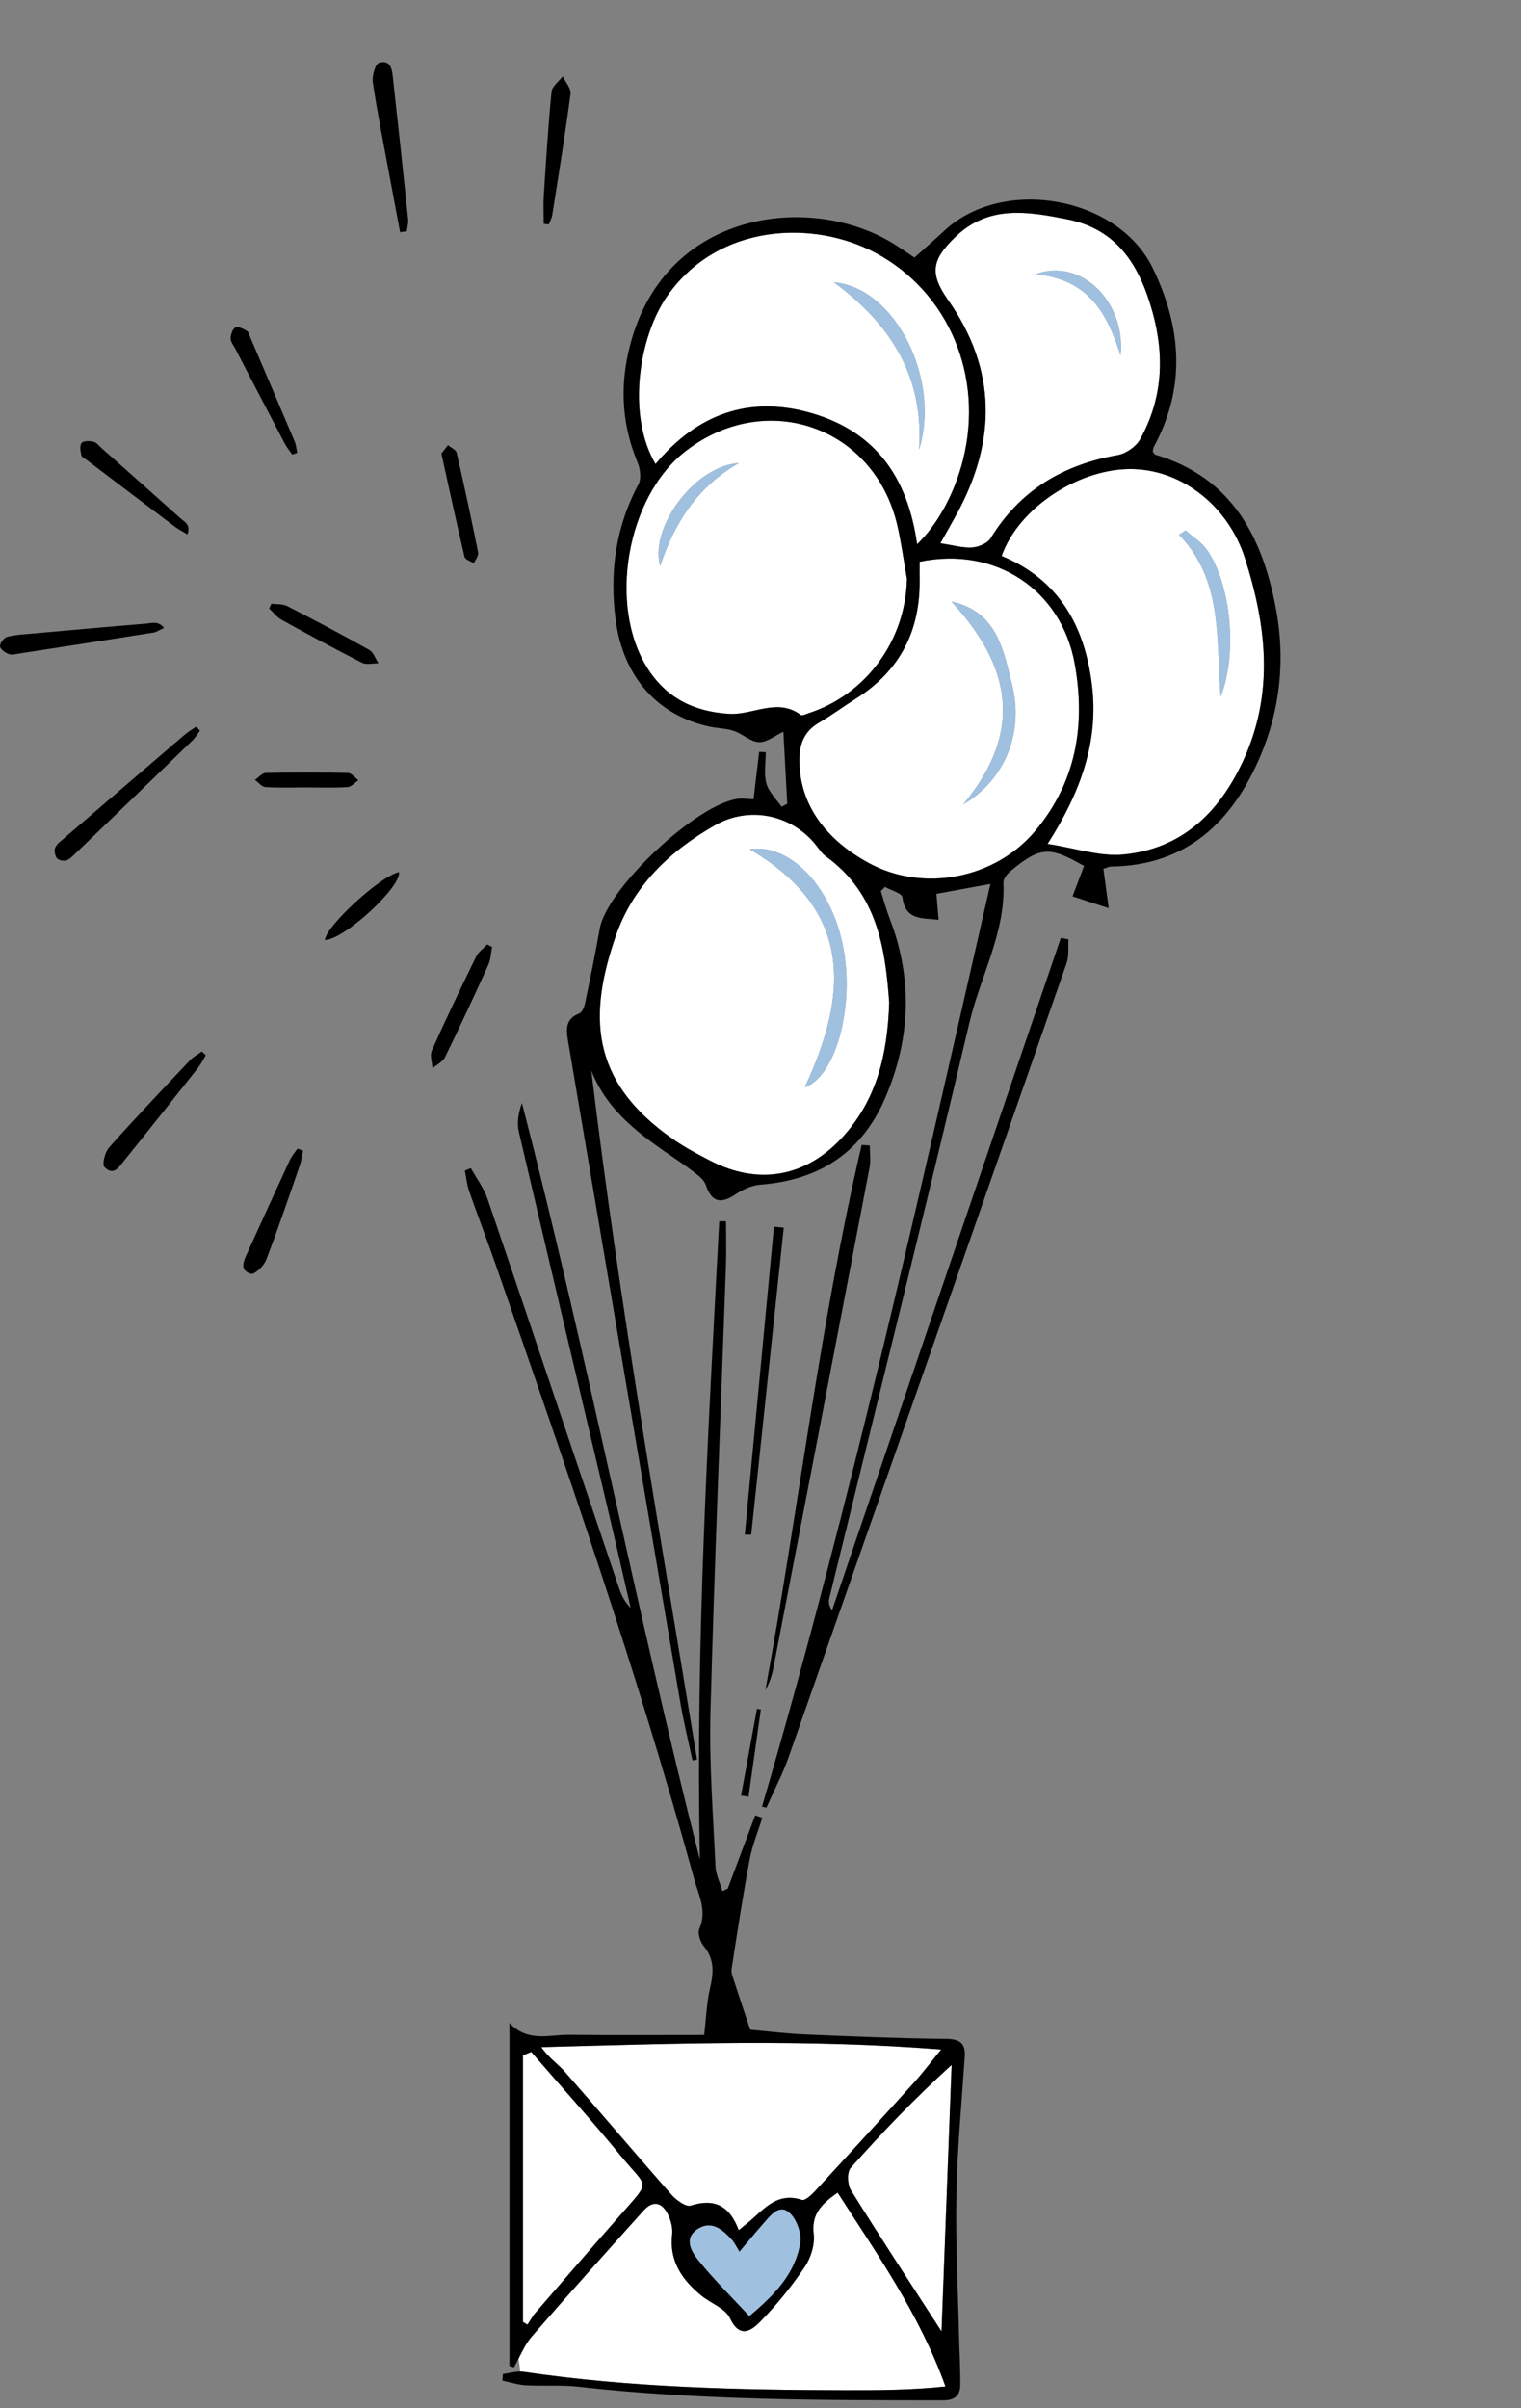 <?xml version="1.0" encoding="utf-8"?>
<!-- Generator: Adobe Illustrator 16.0.0, SVG Export Plug-In . SVG Version: 6.00 Build 0)  -->
<!DOCTYPE svg PUBLIC "-//W3C//DTD SVG 1.1//EN" "http://www.w3.org/Graphics/SVG/1.1/DTD/svg11.dtd">
<svg version="1.1" xmlns="http://www.w3.org/2000/svg" xmlns:xlink="http://www.w3.org/1999/xlink" x="0px" y="0px"
	 width="399.391px" height="632.329px" viewBox="127.628 73.151 399.391 632.329"
	 enable-background="new 127.628 73.151 399.391 632.329" xml:space="preserve">
<rect x="127.628" y="73.151" width="399.391" height="632.329" fill="#808080" stroke="none"/>
<g id="Layer_1" display="none">
	<g id="fill" display="inline">
		<g>
			<path fill="#FFFFFF" d="M303.835,659.573c0.217-2.098-2.168-4.459-3.354-6.699c-1.991,1.165-4.414,1.935-5.904,3.561
				c-8.438,9.206-16.773,18.519-24.885,28.015c-2.928,3.428-5.232,7.408-8.566,12.312c0.109,0.404,0.178,0.828,0.191,1.279
				c18.617,1.341,37.221,3.104,55.861,3.75c19.562,0.68,39.166,0.147,59.863,0.147c-1.049-3.81-1.26-7.111-2.77-9.643
				c-8.188-13.715-16.695-27.238-25.097-40.827c-0.351-0.564-0.714-1.124-1.207-1.896c-3.854,3.009-7.078,5.249-6.303,10.688
				c0.407,2.854-0.595,6.496-2.229,8.931c-3.596,5.354-7.721,10.434-12.195,15.075c-2.008,2.085-5.515,4.879-7.599-0.804
				c-0.428-1.167-2.188-1.867-3.37-2.731C309.087,675.479,302.772,669.899,303.835,659.573z"/>
			<path fill="#FFFFFF" d="M261.807,149.11c-25.581,3.564-43.347,28.325-38.46,53.796c1.896,9.879,4.292,19.68,12.646,26.434
				c3.188,2.578,6.859,4.559,10.787,7.122c-3.404,2.319-6.186,1.586-9.018-0.562c-11.043-8.374-17.42-20.781-18.979-33.773
				c-0.883,0.117-1.812-0.147-2.479-0.814c-0.058-0.057-0.117-0.112-0.175-0.169c-0.01-0.001-0.02-0.004-0.028-0.006
				c-0.544,0.628-1.334,1.038-2.214,1.038h-0.5c-0.609,0-1.18-0.194-1.653-0.521c-0.231,0.028-0.456,0.045-0.679,0.042
				c-25.682-0.405-37.343,16.534-41.155,36.821c-2.835,15.091,0.891,28.917,9.919,41.013c3.25,4.354,8.083,7.861,12.837,10.662
				c4.897,2.887,10.122,2.466,15.627-0.485c5.272-2.827,11.444-4.012,17.276-5.728c0.945-0.278,2.182,0.434,4.758,1.029
				c-4.396,1.342-7.378,2.517-10.471,3.152c-13.502,2.773-20.686,12.1-24.762,24.246c-4.37,13.021-2.807,25.953,1.967,38.611
				c0.349,0.927,0.867,1.801,1.393,2.647c12.691,20.445,48.58,22.146,62.827,2.965c8.269-11.133,9.21-23.22,4.37-35.931
				c-0.391-1.028-1.712-2.146-2.795-2.401c-18.296-4.321-25.82-17.718-28.49-34.595c-3.225-20.376,3.471-37.486,19.162-50.805
				c7.996-6.785,17.677-8.961,28.043-8.297c2.302,0.147,4.605,0.26,7.323,0.412c0.655-3.909,0.665-7.868,2.03-11.286
				c2.682-6.71,6.17-13.094,9.207-19.667c0.839-1.817,1.814-3.842,1.762-5.745c-0.109-3.977-0.691-7.965-1.377-11.896
				C297.161,157.263,281.636,146.348,261.807,149.11z M182.708,268.208c-7.027-3.865-10.669-18.216-7.738-30.148
				c3.704-15.088,17.108-29.297,28.908-29.608C179.718,222.797,170.961,242.009,182.708,268.208z M204.93,314.834
				c-2.653,8.297-4.097,16.441,2.091,24.703c-7.011-3.581-8.945-9.898-6.92-20.319c2.643-13.588,10.438-22.035,22.379-23.115
				C214.315,301.045,207.696,306.181,204.93,314.834z"/>
			<path fill="#FFFFFF" d="M361.029,333.89c-0.378,15.873-3.188,27.636-11.898,37.351c-9.8,10.928-22.062,13.183-35.065,6.437
				c-10.822-5.613-20.479-12.464-25.521-24.193c-5.271-12.267-2.428-24.113,1.863-35.866c0.382-1.047,1.152-2.146,2.053-2.779
				c8.097-5.693,13.152-13.875,18.705-21.792c6.006-8.562,22.43-7.955,29.74,0.439c2.278,2.616,5.258,4.698,7.205,7.516
				c3.545,5.126,7.454,10.292,9.553,16.046C359.955,323.338,360.369,330.313,361.029,333.89z M324.483,296.608
				c13.289,4.63,19.242,14.658,21.178,27.48c1.889,12.528,0.106,24.379-8.276,35.235c10.133-4.128,15.265-23.846,11.144-40.171
				C344.874,304.684,335.081,294.817,324.483,296.608z"/>
			<path fill="#FFFFFF" d="M237.216,278.182c0.527-20.057,7.156-33.875,20.635-44.038c14.995-11.307,34.29-7.47,43.84,8.585
				c2.652,4.457,6.504,8.653,5.104,14.627c-0.125,0.53,0.402,1.227,0.66,1.831c6.643,15.581,2.349,35.442-10.154,46.954
				c-17.492,16.105-46.951,10.05-55.854-11.794C238.98,288.297,238.082,281.608,237.216,278.182z M267.54,242.457
				c-7.324-0.263-10.681,4.363-13.495,9.505c-6.208,11.34-7.911,20.302-4.821,24.252C252.974,257.148,255.02,254.736,267.54,242.457
				z"/>
			<path fill="#FFFFFF" d="M402.852,293.837c18.969-28.158,13.264-63.991-12.771-75.237c1.271-2.281,2.334-4.642,3.795-6.721
				c12.16-17.323,36.341-20.556,51.102-6.784c2.16,2.016,4.433,4.33,5.559,6.973c9.156,21.491,12.271,43.161,0.658,64.886
				c-4.648,8.692-11.784,14.669-20.734,18.688C421.06,299.861,412.282,296.753,402.852,293.837z M436.926,213.168
				c10.745,11.925,9.479,26.861,10.256,42.516C453.678,240.898,447.672,216.605,436.926,213.168z"/>
			<path fill="#FFFFFF" d="M365.003,225.526c0.052,15.883-10.113,29.971-25.111,34.831c-0.916,0.296-2.228,0.645-2.895,0.23
				c-4.285-2.665-8.221-1.68-12.731-0.153c-5.522,1.869-10.751-1.443-12.944-7.051c-3.312-8.457-8.048-15.879-14.246-22.628
				c-2.406-2.621-4.04-7.304-3.735-10.851c2.658-30.935,31.812-42.678,51.24-33.143c14.461,7.098,18.952,20.052,20.408,34.773
				C365.116,222.854,365.003,224.196,365.003,225.526z M300.381,226.117c3.183-12.89,8.809-24,21.392-31.423
				C309.4,195.367,298.582,211.891,300.381,226.117z"/>
			<path fill="#FFFFFF" d="M369.036,220.688c15.668-4.17,33.812,4.77,38.527,19.604c5.161,16.24,4.004,32.129-5.488,46.946
				c-10.197,15.917-31.115,20.589-46.287,12.312c-9.863-5.382-18.646-14.24-18.094-27.82c0.152-3.798,1.381-6.717,4.714-8.753
				c3.263-1.993,6.345-4.284,9.601-6.291c11.88-7.318,17.109-18.152,17.028-31.847C369.029,223.52,369.036,222.2,369.036,220.688z
				 M377.017,230.882c15.18,16.423,19.674,33.632,4.217,52.634c11.609-7.51,15.183-19.816,10.585-35.531
				C389.541,240.207,386.908,232.461,377.017,230.882z"/>
			<path fill="#FFFFFF" d="M368.337,216.001c-3.574-32.37-37.59-46.132-62.352-28.675c-0.68-4.234-1.311-8.307-1.996-12.369
				c-0.275-1.636-0.623-3.264-1.016-4.876c-1.134-4.668-5.014-8.8-2.146-14.217c3.824-7.223,8.614-13.421,15.985-17.323
				c25.442-13.469,58.752,3.68,64.104,33.012c2.895,15.866-1.196,29.988-10.692,42.751
				C369.868,214.78,369.329,215.119,368.337,216.001z M346.436,147.11c15.382,11.141,23.691,25.272,22.351,44.212
				C375.584,174.878,361.754,147.253,346.436,147.11z"/>
			<path fill="#FFFFFF" d="M374.944,215.785c3.143-6.957,6.597-13.088,8.732-19.647c4.75-14.567,2.781-28.504-5.459-41.541
				c-2.583-4.086-6.993-7.979-4.348-13.476c3.133-6.506,8.754-11.062,15.788-11.725c11.597-1.091,23.712-0.311,31.729,9.286
				c4.554,5.447,6.986,13.095,8.979,20.145c2.853,10.097,1.184,20.189-3.892,29.408c-1.072,1.952-3.675,3.884-5.852,4.275
				c-14.184,2.552-25.455,9.162-33.08,21.699c-0.836,1.374-3.281,2.286-5.062,2.442
				C380.077,216.864,377.588,216.136,374.944,215.785z M421.458,166.715c0.937-7.884-0.96-14.45-7.602-19.095
				c-5.99-4.188-8.912-4.903-13.525-2.522C413.59,146.781,418.115,156.152,421.458,166.715z"/>
			<path fill="#FFFFFF" d="M376.161,611.161c-7.863,8.761-14.729,16.404-21.588,24.048c-3.111,3.466-6.209,6.943-9.336,10.394
				c-2.895,3.191-5.076,7.385-10.879,5.401c-1.425-0.485-3.899,1.46-5.623,2.67c-2.268,1.592-4.268,3.562-6.986,5.886
				c-2.277-7.038-6.895-8.169-13.117-6.671c-1.398,0.338-3.827-1.634-5.121-3.117c-8.635-9.902-17.053-19.994-25.625-29.955
				c-2.691-3.125-5.641-6.028-9.378-9.996C304.462,609.062,339.443,608.253,376.161,611.161z"/>
			<path fill="#FFFFFF" d="M264.214,685.484c0-25.231,0-49.14,0-73.044c0.421-0.162,0.842-0.324,1.264-0.485
				c4.085,4.047,8.431,7.868,12.195,12.195c5.783,6.646,11.298,13.542,16.602,20.574c0.949,1.26,1.191,4.42,0.303,5.482
				C284.892,661.797,274.917,673.143,264.214,685.484z"/>
			<path fill="#FFFFFF" d="M378.41,615.388c-0.887,23.475-1.773,46.945-2.712,71.784c-1.93-3.254-3.225-5.595-4.66-7.842
				c-6.449-10.077-12.908-20.147-19.438-30.172c-1.479-2.273-2.345-4.131-0.032-6.58c8.55-9.065,16.925-18.296,25.362-27.464
				C377.425,615.206,377.918,615.297,378.41,615.388z"/>
		</g>
	</g>
	<g id="lines" display="inline">
		<path d="M262.657,362.14c-4.416,3.899-9.467,5.734-9.77,12.139c-0.158,3.332-5.736,4.644-7.177,1.817
			c-1.663-3.262-3.897-2.43-6.252-2.09c-14.671,2.118-27.333-2.634-38.392-11.822c-9.679-8.042-11.371-19.573-11.965-31.221
			c-0.636-12.508,2.648-24.052,10.071-34.582c-0.987-0.61-1.597-1.249-2.304-1.386c-16.934-3.281-24.568-15.808-28.838-30.56
			c-5.514-19.054-3.785-37.323,9.9-53.04c9.117-10.469,25.166-15.186,36.807-10.325c-1.715,0.303-2.702,0.642-3.684,0.626
			c-25.682-0.405-37.343,16.534-41.155,36.821c-2.835,15.091,0.891,28.917,9.919,41.013c3.25,4.354,8.083,7.861,12.837,10.662
			c4.897,2.887,10.122,2.466,15.627-0.485c5.272-2.827,11.444-4.012,17.276-5.728c0.945-0.278,2.182,0.434,4.758,1.029
			c-4.396,1.342-7.378,2.517-10.471,3.152c-13.502,2.773-20.686,12.1-24.762,24.246c-4.37,13.021-2.807,25.953,1.967,38.611
			c0.349,0.927,0.867,1.801,1.393,2.647c12.691,20.445,48.58,22.146,62.827,2.965c8.269-11.133,9.21-23.22,4.37-35.931
			c-0.391-1.028-1.712-2.146-2.795-2.401c-18.296-4.321-25.82-17.718-28.49-34.595c-3.225-20.376,3.471-37.486,19.162-50.805
			c7.996-6.785,17.677-8.961,28.043-8.297c2.302,0.147,4.605,0.26,7.323,0.412c0.655-3.909,0.665-7.868,2.03-11.286
			c2.682-6.71,6.17-13.094,9.207-19.667c0.839-1.817,1.814-3.842,1.762-5.745c-0.109-3.977-0.691-7.965-1.377-11.896
			c-3.346-19.157-18.871-30.072-38.7-27.31c-25.581,3.564-43.347,28.325-38.46,53.796c1.896,9.879,4.292,19.68,12.646,26.434
			c3.188,2.578,6.859,4.559,10.787,7.122c-3.404,2.319-6.186,1.586-9.018-0.562c-24.09-18.267-26.044-55.723-3.977-76.586
			c17.638-16.677,39.91-18.296,59.571-4.343c0.79,0.561,1.659,1.012,2.473,1.503c18.509-29.026,42.168-34.256,71.794-15.858
			c2.175-1.923,4.762-3.624,6.596-5.925c13.403-16.829,50.405-8.261,56.701,10.731c5.042,15.21,7.129,29.681-0.697,44.369
			c-0.3,0.561-0.385,1.235-0.541,1.758c0.299,0.412,0.438,0.826,0.679,0.9c19.993,6.202,27.946,21.75,31.4,40.665
			c1.947,10.66,1.047,21.229-1.806,31.656c-6.11,22.335-19.791,34.012-43.162,36.355c0.387,2.99,0.772,5.982,1.332,10.311
			c-3.506-1.102-6.255-1.966-9.334-2.934c1.188-3.239,2.092-5.701,3.073-8.376c-1.271-0.548-2.452-1.106-3.669-1.575
			c-6.848-2.638-11.125-1.744-16.152,3.708c-0.872,0.945-0.987,2.649-1.301,4.037c-1.346,5.954-2.492,11.955-3.965,17.876
			c-3.814,15.33-7.883,30.598-11.637,45.942c-10.04,41.046-19.971,82.12-29.934,123.186c-0.15,0.621-0.164,1.275-0.24,1.914
			c0.404,0.125,0.811,0.25,1.213,0.375c19.792-58.636,39.584-117.272,59.376-175.909c0.677,0.099,1.351,0.197,2.022,0.295
			c-0.161,2.144,0.124,4.439-0.551,6.406c-12.024,35.092-24.139,70.153-36.291,105.2c-11.604,33.462-23.227,66.918-34.975,100.33
			c-1.914,5.443-4.521,10.642-5.93,13.906c19.059-78.414,38.609-158.854,58.505-240.715c-6.223,1.097-10.667,1.88-15.249,2.688
			c0.319,2.397,0.576,4.33,0.896,6.713c-4.228-0.437-8.557,0.538-9.495-5.572c-0.186-1.193-3.204-1.95-5.087-3.003
			c2.104,10.042,4.793,18.862,5.632,27.855c1.174,12.581-2.144,24.582-9.269,35.075c-6.452,9.505-15.898,14.268-27.418,15.132
			c-2.476,0.186-5.146,1.129-7.229,2.486c-4.062,2.647-6.146,2.203-7.861-2.308c-0.33-0.87-1.043-1.649-1.729-2.315
			c-0.709-0.688-1.605-1.181-2.41-1.771c-9.877-7.229-20.85-13.36-25.208-26.139c-0.603,0.244-1.204,0.488-1.807,0.732
			c9.489,59.992,18.978,119.984,28.468,179.977c-0.437,0.08-0.868,0.16-1.305,0.241c-3.873-22.569-7.747-45.14-11.619-67.707
			c-3.883-22.639-7.975-45.24-11.585-67.921c-3.595-22.585-8.489-45.021-10.306-67.84c0.748-0.143,1.496-0.286,2.245-0.429
			c0.848,2.59,1.695,5.181,2.932,8.96c1.728-7.842,3.239-14.706,4.764-21.627c-3.471-0.088-3.471-0.088-2.948,6.417
			c-2.199,0.276-4.426,0.556-7.02,0.882c0-2.384,0-4.435,0-6.6c-2.162,0-4.273,0-7.133,0c0.362,1.745,0.384,3.204,0.957,4.399
			c4.793,9.996,3.776,19.804-1.264,29.251c-2.117,3.967-2.412,7.622-1.455,11.937c13.408,60.424,26.656,120.883,40.047,181.311
			c1.154,5.206,3.051,10.247,5.258,15.223c-1.881-56.054,1.859-111.777,5.646-167.679c0.308,1.74,0.941,3.494,0.873,5.22
			c-1.355,34.103-3.271,68.189-4.038,102.307c-0.479,21.286,0.711,42.611,1.306,63.915c0.044,1.58,1.337,3.126,2.413,5.486
			c2.935-7.834,5.372-14.354,7.812-20.869c0.535,0.188,1.068,0.381,1.604,0.568c-0.241,1.062-0.353,2.173-0.745,3.173
			c-4.174,10.632-6.309,21.713-6.739,33.062c-0.117,3.092,1.419,6.22,1.974,9.369c0.604,3.428,0.951,6.899,1.463,10.755
			c11.371,0.414,23.144,0.861,34.916,1.264c6.155,0.21,12.315,0.509,18.471,0.444c3.773-0.038,5.061,1.548,4.812,5.122
			c-0.835,12.11-2.005,24.22-2.238,36.346c-0.245,12.777-0.332,25.648,0.912,38.341c1.53,15.607,1.266,17.552-14.054,17.509
			c-24.121-0.068-48.241-1.375-72.356-2.294c-10.275-0.394-20.542-1.06-30.801-1.78c-1.607-0.114-3.147-1.198-4.719-1.833
			c0.104-0.569,0.209-1.14,0.313-1.707c19.401,1.354,38.785,3.247,58.21,3.921c19.562,0.68,39.166,0.149,59.863,0.149
			c-1.049-3.812-1.26-7.113-2.771-9.645c-8.188-13.715-16.693-27.238-25.095-40.827c-0.351-0.564-0.714-1.124-1.207-1.896
			c-3.854,3.009-7.078,5.249-6.303,10.688c0.407,2.854-0.595,6.496-2.229,8.932c-3.596,5.354-7.721,10.433-12.195,15.074
			c-2.008,2.086-5.515,4.88-7.599-0.804c-0.428-1.167-2.188-1.867-3.37-2.73c-7.188-5.25-13.5-10.828-12.438-21.154
			c0.217-2.097-2.168-4.459-3.354-6.699c-1.991,1.165-4.414,1.936-5.904,3.562c-8.438,9.205-16.773,18.518-24.885,28.014
			c-3.057,3.578-5.422,7.747-9,12.953c-0.377-3.151-0.807-4.948-0.771-6.735c0.447-23.145,1.023-46.286,1.396-69.431
			c0.057-3.602-0.924-7.204-1.074-10.821c-0.092-2.186,0.488-4.399,0.898-7.637c6.282,7.284,13.65,3.948,20.251,4.306
			c8.628,0.465,17.317,0.078,25.96-0.334c1.57-0.075,3.771-1.714,4.428-3.188c1.398-3.156,2.083-6.654,2.851-10.062
			c0.36-1.597,0.896-3.658,0.228-4.901c-5.008-9.292-3.916-19.892-6.655-29.773c-14.852-53.585-33.499-105.896-51.341-158.482
			c-2.223-6.549-4.598-13.045-6.901-19.566c0.664-0.328,1.329-0.657,1.993-0.985c1.428,2.484,3.312,4.814,4.213,7.478
			c11.333,33.543,22.521,67.136,33.76,100.711c0.83,2.479,1.759,4.927,3.762,7.053C283.408,451.012,273.13,406.994,262.657,362.14z
			 M361.029,333.89c-0.66-3.576-1.074-10.552-3.368-16.843c-2.1-5.754-6.008-10.92-9.553-16.046
			c-1.947-2.817-4.927-4.899-7.205-7.516c-7.312-8.395-23.734-9.002-29.74-0.439c-5.553,7.917-10.608,16.099-18.705,21.792
			c-0.9,0.634-1.671,1.732-2.053,2.779c-4.291,11.753-7.135,23.6-1.863,35.866c5.043,11.729,14.699,18.58,25.521,24.193
			c13.005,6.746,25.27,4.491,35.067-6.437C357.843,361.525,360.651,349.763,361.029,333.89z M237.216,278.182
			c0.866,3.427,1.765,10.115,4.23,16.165c8.902,21.844,38.361,27.899,55.854,11.794c12.503-11.512,16.797-31.373,10.154-46.954
			c-0.258-0.604-0.785-1.301-0.66-1.831c1.4-5.974-2.451-10.17-5.104-14.627c-9.55-16.055-28.845-19.892-43.84-8.585
			C244.372,244.307,237.743,258.125,237.216,278.182z M402.852,293.837c9.433,2.916,18.208,6.024,27.604,1.805
			c8.95-4.02,16.086-9.996,20.734-18.688c11.613-21.725,8.497-43.395-0.658-64.886c-1.126-2.643-3.396-4.957-5.559-6.973
			c-14.761-13.771-38.939-10.539-51.102,6.784c-1.461,2.079-2.521,4.439-3.795,6.721
			C416.113,229.846,421.818,265.679,402.852,293.837z M365.003,225.526c0-1.33,0.113-2.672-0.017-3.99
			c-1.456-14.722-5.947-27.676-20.408-34.773c-19.43-9.535-48.582,2.208-51.24,33.143c-0.305,3.547,1.329,8.229,3.735,10.851
			c6.198,6.749,10.934,14.171,14.246,22.628c2.193,5.607,7.422,8.92,12.944,7.051c4.513-1.526,8.446-2.512,12.731,0.153
			c0.667,0.414,1.979,0.065,2.895-0.23C354.89,255.497,365.055,241.409,365.003,225.526z M369.036,220.688
			c0,1.513-0.007,2.832,0.001,4.151c0.081,13.694-5.148,24.528-17.028,31.847c-3.256,2.007-6.338,4.298-9.601,6.291
			c-3.333,2.036-4.562,4.955-4.714,8.753c-0.555,13.58,8.229,22.438,18.094,27.82c15.172,8.277,36.09,3.605,46.287-12.312
			c9.492-14.817,10.649-30.706,5.488-46.946C402.848,225.457,384.704,216.518,369.036,220.688z M368.337,216.001
			c0.992-0.882,1.531-1.221,1.887-1.697c9.496-12.763,13.587-26.885,10.692-42.751c-5.352-29.332-38.659-46.479-64.104-33.012
			c-7.369,3.902-12.161,10.101-15.983,17.323c-2.867,5.417,1.013,9.549,2.146,14.217c0.393,1.612,0.74,3.24,1.016,4.876
			c0.686,4.062,1.316,8.135,1.996,12.369C330.747,169.869,364.763,183.631,368.337,216.001z M374.944,215.785
			c2.644,0.351,5.133,1.079,7.539,0.867c1.781-0.156,4.229-1.068,5.062-2.442c7.625-12.537,18.896-19.147,33.08-21.699
			c2.177-0.392,4.777-2.323,5.852-4.275c5.073-9.219,6.742-19.312,3.892-29.408c-1.992-7.05-4.427-14.697-8.979-20.145
			c-8.019-9.597-20.134-10.377-31.729-9.286c-7.034,0.662-12.655,5.219-15.788,11.725c-2.646,5.496,1.765,9.39,4.348,13.476
			c8.24,13.037,10.209,26.974,5.459,41.541C381.541,202.697,378.087,208.828,374.944,215.785z M376.161,611.161
			c-36.718-2.908-71.699-2.099-107.653-1.343c3.737,3.968,6.687,6.872,9.378,9.998c8.572,9.959,16.99,20.051,25.625,29.955
			c1.294,1.481,3.723,3.453,5.121,3.115c6.225-1.498,10.84-0.365,13.117,6.671c2.721-2.322,4.721-4.294,6.986-5.886
			c1.724-1.21,4.198-3.155,5.623-2.67c5.803,1.981,7.984-2.21,10.879-5.4c3.127-3.449,6.225-6.929,9.336-10.395
			C361.435,627.565,368.298,619.922,376.161,611.161z M264.214,685.484c10.703-12.344,20.678-23.688,30.363-35.275
			c0.889-1.064,0.646-4.225-0.303-5.482c-5.304-7.032-10.818-13.931-16.602-20.574c-3.765-4.327-8.11-8.148-12.195-12.195
			c-0.422,0.161-0.843,0.323-1.264,0.485C264.214,636.347,264.214,660.253,264.214,685.484z M378.41,615.388
			c-0.492-0.091-0.985-0.182-1.479-0.271c-8.438,9.168-16.812,18.396-25.362,27.464c-2.312,2.449-1.446,4.307,0.032,6.58
			c6.527,10.022,12.986,20.095,19.438,30.172c1.438,2.247,2.73,4.588,4.66,7.842C376.637,662.333,377.523,638.86,378.41,615.388z
			 M324.337,682.338c7.977-5.984,13.153-12.862,13.771-19.782c0.229-2.571-2.023-5.365-3.146-8.061
			c-2.072,0.926-4.51,1.438-6.131,2.873c-2.529,2.241-4.505,5.105-6.871,7.893c-0.727-1.079-1.219-1.915-1.812-2.671
			c-2.937-3.738-7.581-5.373-9.808-3.126c-3.126,3.156-0.873,6.452,1.079,8.854C315.449,673.268,320.052,677.75,324.337,682.338z
			 M314.902,284.979c2.138-0.417,3.739-0.886,5.373-1.019c4.534-0.367,7.044-1.953,5.967-7.238
			c-0.404-1.984,0.891-4.314,1.411-6.486c2.327,12.74,2.327,12.74,6.893,13.678c-0.404-6.34-0.807-12.64-1.286-20.169
			c-3.917,5.429-7.368,4.738-11.413,1.979c-1.735-1.186-4.408-0.999-6.942-1.492C314.902,271.613,314.902,277.904,314.902,284.979z"
			/>
		<path d="M356.268,373.988c-8.792,47.462-17.585,94.924-26.377,142.386c-0.502-0.092-1.005-0.184-1.507-0.276
			c9.064-47.382,14.619-95.396,25.453-142.459C354.647,373.754,355.458,373.871,356.268,373.988z"/>
		<path d="M333.574,395.343c-2.847,26.941-5.688,53.883-8.533,80.824c-0.534-0.052-1.069-0.104-1.604-0.157
			c2.514-27.006,5.025-54.013,7.539-81.02C331.844,395.108,332.709,395.226,333.574,395.343z"/>
		<path d="M327.612,521.752c-1.086,7.646-2.171,15.29-3.256,22.936c-0.645-0.105-1.284-0.214-1.929-0.318
			c1.374-7.602,2.747-15.199,4.12-22.799C326.903,521.63,327.258,521.69,327.612,521.752z"/>
	</g>
	<g id="highlights" display="inline">
		<path fill="#A0C0E0" d="M324.337,682.338c-4.285-4.588-8.888-9.07-12.915-14.021c-1.952-2.4-4.205-5.696-1.079-8.854
			c2.227-2.247,6.871-0.612,9.808,3.126c0.593,0.756,1.085,1.592,1.812,2.671c2.366-2.785,4.342-5.649,6.871-7.893
			c1.621-1.438,4.059-1.947,6.131-2.873c1.121,2.691,3.375,5.487,3.146,8.061C337.49,669.476,332.312,676.354,324.337,682.338z"/>
		<path fill="#A0C0E0" d="M252.397,164.397c1.565-1.537,3.302-2.885,5.218-3.897c-0.094-0.241-0.188-0.482-0.282-0.723
			c-3.49,1.507-7.434,2.406-10.392,4.623c-14.707,11.022-17.521,30.296-13.93,44.497c0.337,1.336,1.213,2.535,2.199,3.707
			c-2.28-5.041-1.572-12.074-1.017-17.438c0.365-3.526,1.344-6.771,2.738-9.807c1.804-8.78,6.889-16.897,15.213-20.659
			C252.226,164.599,252.297,164.496,252.397,164.397z"/>
		<path fill="#A0C0E0" d="M203.878,208.451c-24.16,14.346-32.917,33.558-21.17,59.757c-7.027-3.865-10.669-18.216-7.738-30.148
			C178.674,222.972,192.078,208.763,203.878,208.451z"/>
		<path fill="#A0C0E0" d="M207.021,339.537c-7.011-3.581-8.945-9.898-6.92-20.319c2.643-13.588,10.438-22.035,22.379-23.115
			c-8.164,4.942-14.783,10.078-17.55,18.731C202.276,323.131,200.833,331.275,207.021,339.537z"/>
		<path fill="#A0C0E0" d="M324.483,296.608c10.598-1.791,20.391,8.075,24.043,22.545c4.121,16.325-1.011,36.043-11.144,40.171
			c8.385-10.856,10.165-22.707,8.276-35.235C343.728,311.267,337.772,301.238,324.483,296.608z"/>
		<path fill="#A0C0E0" d="M267.54,242.457c-12.521,12.279-14.566,14.691-18.316,33.757c-3.09-3.95-1.387-12.912,4.821-24.252
			C256.859,246.82,260.216,242.194,267.54,242.457z"/>
		<path fill="#A0C0E0" d="M436.926,213.168c10.746,3.438,16.752,27.73,10.256,42.516
			C446.404,240.029,447.671,225.093,436.926,213.168z"/>
		<path fill="#A0C0E0" d="M300.381,226.117c-1.799-14.227,9.021-30.75,21.392-31.423
			C309.188,202.117,303.563,213.228,300.381,226.117z"/>
		<path fill="#A0C0E0" d="M377.017,230.882c9.894,1.579,12.524,9.325,14.802,17.103c4.598,15.715,1.024,28.021-10.585,35.531
			C396.688,264.514,392.194,247.305,377.017,230.882z"/>
		<path fill="#A0C0E0" d="M346.436,147.11c15.318,0.143,29.148,27.768,22.351,44.212
			C370.127,172.383,361.815,158.251,346.436,147.11z"/>
		<path fill="#A0C0E0" d="M421.458,166.715c-3.343-10.562-7.868-19.934-21.127-21.617c4.613-2.381,7.535-1.666,13.525,2.522
			C420.498,152.265,422.395,158.831,421.458,166.715z"/>
	</g>
</g>
<g id="Layer_1_copy" display="none">
	<g id="fill_1_" display="inline">
		<g>
			<path fill="#FFFFFF" d="M303.835,659.573c0.217-2.098-2.168-4.459-3.354-6.699c-1.991,1.165-4.414,1.935-5.904,3.561
				c-8.438,9.206-16.773,18.519-24.885,28.015c-2.928,3.428-5.232,7.408-8.566,12.312c0.109,0.404,0.178,0.828,0.191,1.279
				c18.617,1.341,37.221,3.104,55.861,3.75c19.562,0.68,39.166,0.147,59.863,0.147c-1.049-3.81-1.26-7.111-2.77-9.643
				c-8.188-13.715-16.695-27.238-25.097-40.827c-0.351-0.564-0.714-1.124-1.207-1.896c-3.854,3.009-7.078,5.249-6.303,10.688
				c0.407,2.854-0.595,6.496-2.229,8.931c-3.596,5.354-7.721,10.434-12.195,15.075c-2.008,2.085-5.515,4.879-7.599-0.804
				c-0.428-1.167-2.188-1.867-3.37-2.731C309.087,675.479,302.772,669.899,303.835,659.573z"/>
			<path fill="#FFFFFF" d="M361.029,333.89c-0.378,15.873-3.188,27.636-11.898,37.351c-9.8,10.928-22.062,13.183-35.065,6.437
				c-10.822-5.613-20.479-12.464-25.521-24.193c-5.271-12.267-2.428-24.113,1.863-35.866c0.382-1.047,1.152-2.146,2.053-2.779
				c8.097-5.693,13.152-13.875,18.705-21.792c6.006-8.562,22.43-7.955,29.74,0.439c2.278,2.616,5.258,4.698,7.205,7.516
				c3.545,5.126,7.454,10.292,9.553,16.046C359.955,323.338,360.369,330.313,361.029,333.89z M324.483,296.608
				c13.289,4.63,19.242,14.658,21.178,27.48c1.889,12.528,0.106,24.379-8.276,35.235c10.133-4.128,15.265-23.846,11.144-40.171
				C344.874,304.684,335.081,294.817,324.483,296.608z"/>
			<path fill="#FFFFFF" d="M237.216,278.182c0.527-20.057,7.156-33.875,20.635-44.038c14.995-11.307,34.29-7.47,43.84,8.585
				c2.652,4.457,6.504,8.653,5.104,14.627c-0.125,0.53,0.402,1.227,0.66,1.831c6.643,15.581,2.349,35.442-10.154,46.954
				c-17.492,16.105-46.951,10.05-55.854-11.794C238.98,288.297,238.082,281.608,237.216,278.182z M267.54,242.457
				c-7.324-0.263-10.681,4.363-13.495,9.505c-6.208,11.34-7.911,20.302-4.821,24.252C252.974,257.148,255.02,254.736,267.54,242.457
				z"/>
			<path fill="#FFFFFF" d="M402.852,293.837c18.969-28.158,13.264-63.991-12.771-75.237c1.271-2.281,2.334-4.642,3.795-6.721
				c12.16-17.323,36.341-20.556,51.102-6.784c2.16,2.016,4.433,4.33,5.559,6.973c9.156,21.491,12.271,43.161,0.658,64.886
				c-4.648,8.692-11.784,14.669-20.734,18.688C421.06,299.861,412.282,296.753,402.852,293.837z M436.926,213.168
				c10.745,11.925,9.479,26.861,10.256,42.516C453.678,240.898,447.672,216.605,436.926,213.168z"/>
			<path fill="#FFFFFF" d="M365.003,225.526c0.052,15.883-10.113,29.971-25.111,34.831c-0.916,0.296-2.228,0.645-2.895,0.23
				c-4.285-2.665-8.221-1.68-12.731-0.153c-5.522,1.869-10.751-1.443-12.944-7.051c-3.312-8.457-8.048-15.879-14.246-22.628
				c-2.406-2.621-4.04-7.304-3.735-10.851c2.658-30.935,31.812-42.678,51.24-33.143c14.461,7.098,18.952,20.052,20.408,34.773
				C365.116,222.854,365.003,224.196,365.003,225.526z M300.381,226.117c3.183-12.89,8.809-24,21.392-31.423
				C309.4,195.367,298.582,211.891,300.381,226.117z"/>
			<path fill="#FFFFFF" d="M369.036,220.688c15.668-4.17,33.812,4.77,38.527,19.604c5.161,16.24,4.004,32.129-5.488,46.946
				c-10.197,15.917-31.115,20.589-46.287,12.312c-9.863-5.382-18.646-14.24-18.094-27.82c0.152-3.798,1.381-6.717,4.714-8.753
				c3.263-1.993,6.345-4.284,9.601-6.291c11.88-7.318,17.109-18.152,17.028-31.847C369.029,223.52,369.036,222.2,369.036,220.688z
				 M377.017,230.882c15.18,16.423,19.674,33.632,4.217,52.634c11.609-7.51,15.183-19.816,10.585-35.531
				C389.541,240.207,386.908,232.461,377.017,230.882z"/>
			<path fill="#FFFFFF" d="M368.337,216.001c-3.574-32.37-37.59-46.132-62.352-28.675c-0.68-4.234-1.311-8.307-1.996-12.369
				c-0.275-1.636-0.623-3.264-1.016-4.876c-1.134-4.668-5.014-8.8-2.146-14.217c3.824-7.223,8.614-13.421,15.985-17.323
				c25.442-13.469,58.752,3.68,64.104,33.012c2.895,15.866-1.196,29.988-10.692,42.751
				C369.868,214.78,369.329,215.119,368.337,216.001z M346.436,147.11c15.382,11.141,23.691,25.272,22.351,44.212
				C375.584,174.878,361.754,147.253,346.436,147.11z"/>
			<path fill="#FFFFFF" d="M374.944,215.785c3.143-6.957,6.597-13.088,8.732-19.647c4.75-14.567,2.781-28.504-5.459-41.541
				c-2.583-4.086-6.993-7.979-4.348-13.476c3.133-6.506,8.754-11.062,15.788-11.725c11.597-1.091,23.712-0.311,31.729,9.286
				c4.554,5.447,6.986,13.095,8.979,20.145c2.853,10.097,1.184,20.189-3.892,29.408c-1.072,1.952-3.675,3.884-5.852,4.275
				c-14.184,2.552-25.455,9.162-33.08,21.699c-0.836,1.374-3.281,2.286-5.062,2.442
				C380.077,216.864,377.588,216.136,374.944,215.785z M421.458,166.715c0.937-7.884-0.96-14.45-7.602-19.095
				c-5.99-4.188-8.912-4.903-13.525-2.522C413.59,146.781,418.115,156.152,421.458,166.715z"/>
			<path fill="#FFFFFF" d="M376.161,611.161c-7.863,8.761-14.729,16.404-21.588,24.048c-3.111,3.466-6.209,6.943-9.336,10.394
				c-2.895,3.191-5.076,7.385-10.879,5.401c-1.425-0.485-3.899,1.46-5.623,2.67c-2.268,1.592-4.268,3.562-6.986,5.886
				c-2.277-7.038-6.895-8.169-13.117-6.671c-1.398,0.338-3.827-1.634-5.121-3.117c-8.635-9.902-17.053-19.994-25.625-29.955
				c-2.691-3.125-5.641-6.028-9.378-9.996C304.462,609.062,339.443,608.253,376.161,611.161z"/>
			<path fill="#FFFFFF" d="M264.214,685.484c0-25.231,0-49.14,0-73.044c0.421-0.162,0.842-0.324,1.264-0.485
				c4.085,4.047,8.431,7.868,12.195,12.195c5.783,6.646,11.298,13.542,16.602,20.574c0.949,1.26,1.191,4.42,0.303,5.482
				C284.892,661.797,274.917,673.143,264.214,685.484z"/>
			<path fill="#FFFFFF" d="M378.41,615.388c-0.887,23.475-1.773,46.945-2.712,71.784c-1.93-3.254-3.225-5.595-4.66-7.842
				c-6.449-10.077-12.908-20.147-19.438-30.172c-1.479-2.273-2.345-4.131-0.032-6.58c8.55-9.065,16.925-18.296,25.362-27.464
				C377.425,615.206,377.918,615.297,378.41,615.388z"/>
		</g>
		<path fill="#FFFFFF" d="M267.201,326.592c-0.653-5.934-3.364-9.259-9.701-10.792c-8.104-1.964-14.005-7.779-17.766-15.212
			c-2.385-4.713-4.147-9.599-5.254-14.553c-0.194,0.04-0.397,0.061-0.615,0.061c-2.245,0-4.502-0.087-6.663-0.756
			c-0.167-0.054-0.313-0.123-0.458-0.195c-3.97,1.257-7.703,2.474-11.468,3.529c-6.659,1.861-11.489,5.989-15.239,11.637
			c-8.407,12.665-9.41,26.405-6.558,40.942c2.237,11.413,8.565,19.051,19.132,23.684c10.856,4.759,21.763,6.792,33.301,2.659
			c15.165-5.434,25.413-23.997,21.731-39.604C267.529,327.518,267.253,327.068,267.201,326.592z M204.264,314.289
			c-2.525,8.151-4.271,16.252,1.854,23.976c-3.742-0.988-6.002-3.197-6.703-7.285c-1.71-9.963,1.063-24.634,11.5-32.044
			c3.434-2.44,5.74-3.211,9.989-2.949C213.233,300.575,206.892,305.813,204.264,314.289z"/>
		<path fill="#FFFFFF" d="M299.789,172.433c-3.357-14.764-14.293-23.643-29.542-24.987c-29.692-2.621-52.45,27.226-47.771,51.172
			c1.001,5.121,2.068,10.256,3.605,15.233c2.685,8.7,8.252,15.104,16.505,19.102c0.53,0.254,1.044,0.54,1.562,0.836
			c0.355,0.073,0.711,0.143,1.064,0.22c0.902,0.189,1.712,0.471,2.551,0.858c0.45,0.204,0.781,0.554,1.014,0.969
			c0.148-0.155,0.285-0.308,0.436-0.46c9.251-9.444,20.586-12.82,33.505-11.742c1.937,0.163,3.87,0.267,6.089,0.419
			c0.534-3.531,0.955-6.736,1.508-9.919c1.434-8.224,4.561-15.64,10.321-21.862c0.872-0.944,1.56-2.601,1.432-3.836
			C301.515,183.081,300.98,177.677,299.789,172.433z"/>
	</g>
	<g id="lines_1_" display="inline">
		<path d="M461.758,233.112c-3.454-18.915-11.407-34.463-31.4-40.665c-0.241-0.074-0.38-0.488-0.679-0.9
			c0.156-0.523,0.241-1.197,0.541-1.758c7.826-14.688,5.739-29.159,0.697-44.369c-6.296-18.992-43.298-27.56-56.701-10.731
			c-1.834,2.301-4.421,4.002-6.596,5.925c-29.626-18.398-53.285-13.168-71.794,15.858c-0.814-0.491-1.683-0.942-2.473-1.503
			c-19.661-13.953-41.933-12.334-59.571,4.343c-22.067,20.863-20.113,58.319,3.977,76.586c2.832,2.148,5.614,2.881,9.018,0.562
			c-3.928-2.563-7.599-4.544-10.787-7.122c-8.354-6.754-10.75-16.555-12.646-26.434c-4.887-25.471,12.879-50.232,38.46-53.796
			c19.829-2.762,35.354,8.153,38.7,27.31c0.686,3.931,1.268,7.919,1.377,11.896c0.052,1.903-0.923,3.928-1.762,5.745
			c-3.037,6.573-6.525,12.957-9.207,19.667c-1.365,3.418-1.375,7.377-2.03,11.286c-2.718-0.152-5.021-0.265-7.323-0.412
			c-10.366-0.664-20.047,1.512-28.043,8.297c-15.691,13.319-22.387,30.429-19.162,50.805c2.67,16.877,10.194,30.274,28.49,34.595
			c1.083,0.255,2.404,1.373,2.795,2.401c4.84,12.711,3.899,24.798-4.37,35.931c-14.247,19.181-50.136,17.48-62.827-2.965
			c-0.526-0.846-1.044-1.72-1.393-2.647c-4.774-12.658-6.337-25.59-1.967-38.611c4.076-12.146,11.26-21.473,24.762-24.246
			c3.093-0.635,6.075-1.81,10.471-3.152c-2.576-0.595-3.813-1.307-4.758-1.029c-5.832,1.716-12.004,2.901-17.276,5.728
			c-1.697,0.91-3.366,1.577-5.008,1.982c-1.329,1.599-2.761,3.131-4.3,4.558c0.068,0.044,0.126,0.088,0.199,0.133
			c-7.423,10.53-10.707,22.074-10.071,34.582c0.594,11.648,2.286,23.179,11.965,31.221c11.059,9.188,23.721,13.94,38.392,11.822
			c2.355-0.34,4.589-1.172,6.252,2.09c1.441,2.827,7.019,1.515,7.177-1.817c0.303-6.405,5.354-8.24,9.77-12.139
			c10.473,44.854,20.751,88.872,31.025,132.892c-2.003-2.126-2.932-4.574-3.762-7.053c-11.239-33.575-22.427-67.168-33.76-100.711
			c-0.901-2.664-2.785-4.994-4.213-7.478c-0.664,0.328-1.329,0.657-1.993,0.985c2.303,6.521,4.678,13.018,6.901,19.566
			c17.842,52.586,36.489,104.897,51.341,158.482c2.739,9.882,1.647,20.481,6.655,29.773c0.669,1.243,0.133,3.305-0.228,4.901
			c-0.768,3.407-1.452,6.905-2.851,10.062c-0.656,1.474-2.857,3.112-4.428,3.188c-8.644,0.412-17.333,0.799-25.96,0.334
			c-6.601-0.357-13.969,2.979-20.251-4.306c-0.41,3.237-0.99,5.451-0.898,7.637c0.15,3.617,1.131,7.22,1.074,10.821
			c-0.373,23.145-0.949,46.286-1.396,69.431c-0.036,1.787,0.394,3.584,0.771,6.735c3.578-5.206,5.943-9.375,9-12.953
			c8.112-9.496,16.447-18.809,24.885-28.014c1.49-1.626,3.913-2.396,5.904-3.562c1.186,2.24,3.571,4.603,3.354,6.699
			c-1.063,10.326,5.25,15.904,12.438,21.154c1.183,0.863,2.942,1.563,3.37,2.73c2.084,5.684,5.591,2.89,7.599,0.804
			c4.475-4.642,8.6-9.721,12.195-15.074c1.635-2.436,2.637-6.077,2.229-8.932c-0.775-5.438,2.448-7.679,6.303-10.688
			c0.493,0.772,0.856,1.332,1.207,1.896c8.401,13.589,16.907,27.112,25.095,40.827c1.512,2.531,1.723,5.833,2.771,9.645
			c-20.697,0-40.301,0.53-59.863-0.149c-19.425-0.674-38.809-2.566-58.21-3.921c-0.104,0.567-0.209,1.138-0.313,1.707
			c1.572,0.635,3.112,1.719,4.719,1.833c10.259,0.721,20.526,1.387,30.801,1.78c24.115,0.919,48.235,2.226,72.356,2.294
			c15.319,0.043,15.584-1.901,14.054-17.509c-1.244-12.692-1.157-25.563-0.912-38.341c0.233-12.126,1.403-24.235,2.238-36.346
			c0.248-3.574-1.039-5.16-4.812-5.122c-6.155,0.064-12.315-0.234-18.471-0.444c-11.772-0.402-23.545-0.85-34.916-1.264
			c-0.512-3.855-0.859-7.327-1.463-10.755c-0.555-3.149-2.091-6.277-1.974-9.369c0.431-11.349,2.565-22.43,6.739-33.062
			c0.393-1,0.504-2.111,0.745-3.173c-0.535-0.188-1.068-0.38-1.604-0.568c-2.44,6.516-4.878,13.035-7.812,20.869
			c-1.076-2.36-2.369-3.906-2.413-5.486c-0.595-21.304-1.785-42.629-1.306-63.915c0.767-34.117,2.683-68.204,4.038-102.307
			c0.068-1.727-0.565-3.48-0.873-5.22c-3.787,55.902-7.527,111.625-5.646,167.679c-2.207-4.976-4.104-10.017-5.258-15.223
			c-13.391-60.428-26.639-120.887-40.047-181.311c-0.957-4.315-0.662-7.97,1.455-11.937c5.04-9.447,6.057-19.255,1.264-29.251
			c-0.573-1.195-0.595-2.654-0.957-4.399h7.133v6.6c2.594-0.326,4.821-0.606,7.02-0.882c-0.523-6.505-0.523-6.505,2.948-6.417
			c-1.525,6.921-3.036,13.785-4.764,21.627c-1.237-3.779-2.084-6.37-2.932-8.96c-0.749,0.143-1.497,0.286-2.245,0.429
			c1.817,22.819,6.711,45.255,10.306,67.84c3.61,22.681,7.702,45.282,11.585,67.921c3.872,22.567,7.746,45.138,11.619,67.707
			c0.437-0.081,0.868-0.161,1.305-0.241c-9.49-59.993-18.979-119.985-28.468-179.977c0.603-0.244,1.204-0.488,1.807-0.732
			c4.358,12.779,15.331,18.91,25.208,26.139c0.805,0.59,1.701,1.083,2.41,1.771c0.686,0.666,1.398,1.445,1.729,2.315
			c1.715,4.511,3.799,4.955,7.861,2.308c2.083-1.357,4.753-2.3,7.229-2.486c11.52-0.864,20.966-5.627,27.418-15.132
			c7.125-10.493,10.442-22.494,9.269-35.075c-0.839-8.993-3.528-17.813-5.632-27.855c1.883,1.053,4.901,1.81,5.087,3.003
			c0.938,6.11,5.268,5.135,9.495,5.572c-0.32-2.383-0.577-4.316-0.896-6.713c4.582-0.808,9.026-1.591,15.249-2.688
			c-19.896,81.861-39.446,162.301-58.505,240.715c1.408-3.265,4.016-8.463,5.93-13.906c11.748-33.412,23.37-66.868,34.975-100.33
			c12.152-35.047,24.267-70.108,36.291-105.2c0.675-1.967,0.39-4.262,0.551-6.406c-0.672-0.098-1.346-0.196-2.022-0.295
			c-19.792,58.637-39.584,117.273-59.376,175.909c-0.402-0.125-0.809-0.25-1.213-0.375c0.076-0.639,0.09-1.293,0.24-1.914
			c9.963-41.065,19.894-82.14,29.934-123.186c3.754-15.344,7.822-30.612,11.637-45.942c1.473-5.921,2.619-11.922,3.965-17.876
			c0.313-1.388,0.429-3.092,1.301-4.037c5.027-5.452,9.305-6.346,16.152-3.708c1.217,0.469,2.398,1.027,3.669,1.575
			c-0.981,2.675-1.886,5.137-3.073,8.376c3.079,0.968,5.828,1.832,9.334,2.934c-0.56-4.329-0.945-7.321-1.332-10.311
			c23.371-2.343,37.052-14.02,43.162-36.355C462.805,254.341,463.705,243.772,461.758,233.112z M294.577,650.209
			c-9.685,11.587-19.66,22.932-30.363,35.275c0-25.231,0-49.138-0.001-73.042c0.421-0.162,0.842-0.324,1.264-0.485
			c4.085,4.047,8.43,7.868,12.195,12.195c5.784,6.644,11.298,13.542,16.602,20.574C295.223,645.984,295.466,649.145,294.577,650.209
			z M338.108,662.556c-0.618,6.92-5.795,13.798-13.771,19.782c-4.285-4.588-8.888-9.07-12.917-14.02
			c-1.952-2.402-4.205-5.698-1.079-8.854c2.227-2.247,6.871-0.612,9.808,3.126c0.593,0.756,1.085,1.592,1.812,2.671
			c2.366-2.787,4.342-5.651,6.871-7.893c1.621-1.436,4.059-1.947,6.131-2.873C336.085,657.19,338.337,659.984,338.108,662.556z
			 M378.41,615.388c-0.887,23.473-1.773,46.945-2.712,71.786c-1.93-3.254-3.223-5.595-4.66-7.842
			c-6.451-10.077-12.91-20.149-19.438-30.172c-1.479-2.273-2.345-4.131-0.032-6.58c8.55-9.067,16.925-18.296,25.362-27.464
			C377.425,615.206,377.918,615.297,378.41,615.388z M376.161,611.161c-7.863,8.761-14.727,16.404-21.588,24.046
			c-3.111,3.466-6.209,6.945-9.336,10.395c-2.895,3.19-5.076,7.382-10.879,5.4c-1.425-0.485-3.899,1.46-5.623,2.67
			c-2.266,1.592-4.266,3.563-6.986,5.886c-2.277-7.036-6.893-8.169-13.117-6.671c-1.398,0.338-3.827-1.634-5.121-3.115
			c-8.635-9.904-17.053-19.996-25.625-29.955c-2.691-3.126-5.641-6.03-9.378-9.998C304.462,609.062,339.443,608.253,376.161,611.161
			z M373.873,141.122c3.133-6.506,8.754-11.063,15.788-11.725c11.595-1.091,23.71-0.311,31.729,9.286
			c4.553,5.448,6.987,13.095,8.979,20.145c2.851,10.096,1.182,20.189-3.892,29.408c-1.074,1.952-3.675,3.883-5.852,4.275
			c-14.184,2.552-25.455,9.162-33.08,21.699c-0.834,1.374-3.281,2.286-5.062,2.442c-2.406,0.212-4.896-0.516-7.539-0.867
			c3.143-6.957,6.597-13.088,8.735-19.646c4.75-14.567,2.781-28.504-5.459-41.541C375.638,150.512,371.227,146.618,373.873,141.122z
			 M300.828,155.864c3.823-7.222,8.614-13.421,15.983-17.323c25.445-13.467,58.753,3.68,64.104,33.012
			c2.895,15.866-1.196,29.988-10.692,42.751c-0.355,0.476-0.895,0.815-1.887,1.697c-3.574-32.37-37.59-46.132-62.351-28.675
			c-0.68-4.234-1.31-8.307-1.996-12.369c-0.276-1.636-0.623-3.264-1.016-4.876C301.841,165.413,297.961,161.281,300.828,155.864z
			 M293.338,219.906c2.658-30.935,31.811-42.678,51.24-33.143c14.461,7.097,18.952,20.051,20.408,34.773
			c0.13,1.318,0.017,2.66,0.017,3.99c0.052,15.883-10.113,29.971-25.113,34.833c-0.916,0.295-2.228,0.644-2.895,0.23
			c-4.285-2.665-8.219-1.679-12.731-0.153c-5.522,1.869-10.751-1.444-12.944-7.051c-3.312-8.457-8.048-15.879-14.246-22.628
			C294.667,228.135,293.033,223.453,293.338,219.906z M326.242,276.722c1.077,5.285-1.433,6.871-5.967,7.238
			c-1.634,0.133-3.235,0.602-5.373,1.019c0-7.075,0-13.366,0.002-20.747c2.534,0.493,5.207,0.306,6.942,1.492
			c4.045,2.759,7.496,3.45,11.413-1.979c0.479,7.529,0.882,13.829,1.286,20.169c-4.565-0.938-4.565-0.938-6.893-13.678
			C327.133,272.408,325.838,274.738,326.242,276.722z M241.446,294.347c-2.465-6.05-3.364-12.738-4.23-16.165
			c0.527-20.057,7.156-33.875,20.634-44.038c14.995-11.307,34.29-7.47,43.84,8.585c2.653,4.457,6.504,8.653,5.104,14.627
			c-0.125,0.53,0.402,1.227,0.66,1.831c6.643,15.581,2.349,35.442-10.154,46.954C279.807,322.246,250.348,316.191,241.446,294.347z
			 M361.029,333.89c-0.378,15.873-3.187,27.635-11.899,37.349c-9.798,10.928-22.062,13.183-35.067,6.437
			c-10.821-5.613-20.478-12.464-25.521-24.193c-5.272-12.266-2.428-24.113,1.863-35.866c0.382-1.047,1.153-2.145,2.053-2.779
			c8.097-5.693,13.152-13.875,18.705-21.792c6.006-8.563,22.428-7.956,29.74,0.439c2.278,2.617,5.258,4.699,7.205,7.516
			c3.545,5.126,7.453,10.292,9.553,16.046C359.955,323.338,360.369,330.314,361.029,333.89z M355.788,299.55
			c-9.865-5.382-18.648-14.24-18.094-27.82c0.152-3.798,1.381-6.717,4.714-8.753c3.263-1.993,6.345-4.284,9.601-6.291
			c11.88-7.319,17.109-18.153,17.028-31.847c-0.008-1.319-0.001-2.638-0.001-4.151c15.668-4.17,33.812,4.769,38.527,19.604
			c5.161,16.24,4.004,32.129-5.488,46.946C391.878,303.155,370.96,307.827,355.788,299.55z M451.19,276.954
			c-4.648,8.692-11.784,14.668-20.734,18.688c-9.396,4.219-18.172,1.111-27.604-1.805c18.967-28.158,13.262-63.991-12.774-75.237
			c1.273-2.282,2.334-4.642,3.795-6.721c12.162-17.323,36.341-20.555,51.102-6.784c2.162,2.016,4.433,4.33,5.559,6.973
			C459.688,233.559,462.804,255.229,451.19,276.954z"/>
		<path d="M356.268,373.988c-8.792,47.462-17.585,94.924-26.377,142.386c-0.502-0.092-1.005-0.184-1.507-0.276
			c9.064-47.382,14.619-95.396,25.453-142.459C354.647,373.754,355.458,373.871,356.268,373.988z"/>
		<path d="M333.574,395.343c-2.847,26.941-5.688,53.883-8.533,80.824c-0.534-0.052-1.069-0.104-1.604-0.157
			c2.514-27.006,5.025-54.013,7.539-81.02C331.844,395.108,332.709,395.226,333.574,395.343z"/>
		<path d="M327.612,521.752c-1.086,7.646-2.171,15.29-3.256,22.936c-0.645-0.105-1.284-0.214-1.929-0.318
			c1.374-7.602,2.747-15.199,4.12-22.799C326.903,521.63,327.258,521.69,327.612,521.752z"/>
	</g>
	<g id="highlights_1_" display="inline">
		<path fill="#A0C0E0" d="M324.337,682.338c-4.285-4.588-8.888-9.07-12.915-14.021c-1.952-2.4-4.205-5.696-1.079-8.854
			c2.227-2.247,6.871-0.612,9.808,3.126c0.593,0.756,1.085,1.592,1.812,2.671c2.366-2.785,4.342-5.649,6.871-7.893
			c1.621-1.438,4.059-1.947,6.131-2.873c1.121,2.691,3.375,5.487,3.146,8.061C337.49,669.476,332.312,676.354,324.337,682.338z"/>
		<path fill="#A0C0E0" d="M252.397,164.397c1.565-1.537,3.302-2.885,5.218-3.897c-0.094-0.241-0.188-0.482-0.282-0.723
			c-3.49,1.507-7.434,2.406-10.392,4.623c-14.707,11.022-17.521,30.296-13.93,44.497c0.337,1.336,1.213,2.535,2.199,3.707
			c-2.28-5.041-1.572-12.074-1.017-17.438c0.365-3.526,1.344-6.771,2.738-9.807c1.804-8.78,6.889-16.897,15.213-20.659
			C252.226,164.599,252.297,164.496,252.397,164.397z"/>
		<path fill="#A0C0E0" d="M207.021,339.537c-7.011-3.581-8.945-9.898-6.92-20.319c2.643-13.588,10.438-22.035,22.379-23.115
			c-8.164,4.942-14.783,10.078-17.55,18.731C202.276,323.131,200.833,331.275,207.021,339.537z"/>
		<path fill="#A0C0E0" d="M324.483,296.608c10.598-1.791,20.391,8.075,24.043,22.545c4.121,16.325-1.011,36.043-11.144,40.171
			c8.385-10.856,10.165-22.707,8.276-35.235C343.728,311.267,337.772,301.238,324.483,296.608z"/>
		<path fill="#A0C0E0" d="M267.54,242.457c-12.521,12.279-14.566,14.691-18.316,33.757c-3.09-3.95-1.387-12.912,4.821-24.252
			C256.859,246.82,260.216,242.194,267.54,242.457z"/>
		<path fill="#A0C0E0" d="M436.926,213.168c10.746,3.438,16.752,27.73,10.256,42.516
			C446.404,240.029,447.671,225.093,436.926,213.168z"/>
		<path fill="#A0C0E0" d="M300.381,226.117c-1.799-14.227,9.021-30.75,21.392-31.423
			C309.188,202.117,303.563,213.228,300.381,226.117z"/>
		<path fill="#A0C0E0" d="M377.017,230.882c9.894,1.579,12.524,9.325,14.802,17.103c4.598,15.715,1.024,28.021-10.585,35.531
			C396.688,264.514,392.194,247.305,377.017,230.882z"/>
		<path fill="#A0C0E0" d="M346.436,147.11c15.318,0.143,29.148,27.768,22.351,44.212
			C370.127,172.383,361.815,158.251,346.436,147.11z"/>
		<path fill="#A0C0E0" d="M421.458,166.715c-3.343-10.562-7.868-19.934-21.127-21.617c4.613-2.381,7.535-1.666,13.525,2.522
			C420.498,152.265,422.395,158.831,421.458,166.715z"/>
	</g>
	<path display="inline" d="M180.146,265.018c-0.66,0.866-1.217,1.832-1.987,2.58c-10.363,10.048-20.75,20.071-31.152,30.081
		c-0.626,0.602-1.379,1.299-2.167,1.453c-0.731,0.144-1.942-0.146-2.312-0.678c-0.485-0.708-0.737-2.019-0.397-2.741
		c0.474-1.004,1.546-1.76,2.442-2.536c10.488-9.032,20.981-18.054,31.496-27.055c0.942-0.807,2.036-1.436,3.062-2.148
		C179.466,264.321,179.803,264.669,180.146,265.018z"/>
	<path display="inline" d="M170.72,238.034c-1.144,0.51-1.97,1.098-2.864,1.241c-11.601,1.851-23.213,3.641-34.826,5.431
		c-1.027,0.158-2.178,0.512-3.076,0.205c-0.949-0.322-2.252-1.275-2.323-2.048c-0.072-0.797,1.017-2.246,1.851-2.468
		c2.132-0.57,4.4-0.668,6.622-0.868c9.928-0.897,19.854-1.795,29.789-2.604C167.371,236.798,169.107,236.071,170.72,238.034z"/>
	<path display="inline" d="M176.842,213.482c-1.304-0.797-2.44-1.378-3.441-2.134c-7.603-5.72-15.184-11.48-22.767-17.232
		c-0.592-0.451-1.491-0.861-1.638-1.443c-0.262-1.046-0.477-2.548,0.072-3.219c0.483-0.588,2.091-0.544,3.099-0.322
		c0.774,0.173,1.406,1.041,2.073,1.634c6.896,6.123,13.795,12.238,20.667,18.388C176.015,210.148,177.804,210.887,176.842,213.482z"
		/>
	<path display="inline" d="M204.365,192.509c-0.648-0.941-1.407-1.824-1.934-2.829c-4.35-8.281-8.661-16.586-12.979-24.889
		c-0.477-0.919-1.267-1.865-1.265-2.797c0.004-1,0.533-2.514,1.27-2.851c0.729-0.334,2.104,0.352,3.001,0.91
		c0.532,0.329,0.712,1.263,1.004,1.941c3.853,9.013,7.715,18.02,11.527,27.052c0.395,0.936,0.466,2.004,0.69,3.011
		C205.236,192.207,204.802,192.36,204.365,192.509z"/>
</g>
<g id="Layer_1_copy_2">
	<g id="fill_2_">
		<path fill="#FFFFFF" d="M341.291,659.733c0.332,2.811-0.743,6.303-2.362,8.704c-3.449,5.105-7.387,9.975-11.702,14.387
			c-2.217,2.264-5.354,4.546-7.916-0.938c-1.21-2.592-5.059-3.913-7.569-5.972c-5.024-4.14-8.417-9.039-7.623-16.016
			c0.186-1.67-0.289-3.603-1.031-5.147c-1.522-3.17-3.866-4.037-6.503-1.093c-9.817,10.956-19.667,21.899-29.301,33.016
			c-1.474,1.704-2.484,3.802-3.523,5.873c0.245,1.103,0.376,2.221,0.427,3.354c0.287,0,0.574,0.017,0.857,0.055
			c28.022,4.141,56.247,4.78,84.501,4.827c8.613,0.013,17.229,0,26.348-0.965c-6.77-18.896-17.848-34.581-28.316-50.9
			C343.292,651.921,340.683,654.577,341.291,659.733z"/>
		<path fill="#FFFFFF" d="M361.119,336.407c-0.447,13.608-3.263,25.271-11.898,34.958c-9.615,10.789-22.177,13.225-35.046,6.601
			c-3.347-1.722-6.697-3.515-9.775-5.648c-22.246-15.445-22.077-33.054-15.127-53.255c4.546-13.224,14.154-22.39,26.112-29.214
			c8.983-5.13,20.093-2.817,26.507,5.211c0.813,1.021,1.544,2.202,2.578,2.946C358.121,307.828,360.099,322.45,361.119,336.407z
			 M324.475,296.149c27.571,16.238,25.707,38.476,14.451,62.534c8.466-2.883,13.664-22.837,9.584-39.24
			C344.9,304.916,334.617,294.619,324.475,296.149z"/>
		<path fill="#FFFFFF" d="M365.772,225.13c-0.297,16.111-10.678,30.458-25.973,35.35c-0.626,0.202-1.538,0.677-1.867,0.426
			c-6.213-4.636-12.584,0.089-18.884-0.309c-9.221-0.586-16.396-4.146-21.337-11.881c-10.521-16.465-5.545-45.055,9.886-57.054
			c21.181-16.483,49.729-6.48,55.685,19.58C364.326,215.823,364.949,220.497,365.772,225.13z M300.985,221.751
			c3.708-11.042,9.442-20.518,20.644-27.009C310.092,195.506,298.151,211.583,300.985,221.751z"/>
		<path fill="#FFFFFF" d="M390.653,219.143c4.462-12.783,20.693-23.281,34.722-22.812c13.17,0.442,24.859,10.11,29.087,23.203
			c5.823,18.05,7.797,35.915-0.564,53.747c-6.282,13.401-16.095,22.823-31.347,24.26c-6.115,0.576-12.497-1.663-19.849-2.787
			c8.596-13.427,13.523-26.828,11.637-41.873C412.419,237.504,405.65,225.343,390.653,219.143z M438.957,212.443
			c-0.574,0.382-1.151,0.757-1.727,1.133c11.501,11.879,9.742,27.06,10.91,42.565c4.527-11.412,2.676-29.73-3.599-38.638
			C443.137,215.5,440.843,214.114,438.957,212.443z"/>
		<path fill="#FFFFFF" d="M369.106,220.659c19.961-4.142,37.225,7.391,40.722,26.782c2.912,16.154,0.393,31.158-10.472,44.039
			c-10.381,12.301-29.123,16.138-43.552,8.32c-9.688-5.249-18.256-13.973-18.277-27.046c-0.008-4.232,1.263-7.546,5.113-9.812
			c3.377-1.985,6.552-4.323,9.866-6.425c11.504-7.298,16.796-17.826,16.602-31.243C369.087,223.83,369.106,222.385,369.106,220.659z
			 M377.438,231.109c15.359,16.566,19.33,33.767,3.108,53.283c10.941-6.432,15.939-18.728,12.865-31.315
			C391.146,243.798,389.394,233.691,377.438,231.109z"/>
		<path fill="#FFFFFF" d="M368.45,216.07c-2.427-17.281-10.692-29.467-27.657-34.418c-16.487-4.812-30.146,0.286-41.034,13.345
			c-7.601-12.828-4.395-33.542,3.148-44.235c13.521-19.163,38.586-19.81,54.651-11.199c19.153,10.271,28.479,32.358,22.93,54.378
			C378.31,202.587,373.984,210.701,368.45,216.07z M368.942,191.23c5.831-18.389-6.228-42.576-22.348-43.958
			C361.846,158.521,370.281,172.449,368.942,191.23z"/>
		<path fill="#FFFFFF" d="M374.549,215.804c1.554-2.771,2.897-5.116,4.196-7.485c10.57-19.269,10.709-38.085-2.237-56.485
			c-4.922-6.994-4.118-10.618,2.053-16.528c8.737-8.368,18.945-6.595,29.18-4.588c13.423,2.629,19.174,12.325,22.509,24.329
			c3.241,11.656,2.65,22.909-3.28,33.542c-1.06,1.887-3.683,3.688-5.844,4.066c-14.357,2.526-25.666,9.273-33.36,21.816
			c-0.823,1.341-3.158,2.332-4.862,2.444C380.393,217.067,377.823,216.288,374.549,215.804z M399.522,145.161
			c14.205,1.294,18.974,10.655,22.348,21.356C423.319,152.643,411.646,140.647,399.522,145.161z"/>
		<path fill="#FFFFFF" d="M321.61,658.776c-2.403-6.434-6.362-8.438-12.6-6.444c-1.274,0.405-3.824-1.456-5.075-2.883
			c-9.393-10.653-18.552-21.51-27.92-32.185c-1.896-2.157-4.388-3.809-6.241-6.555c34.871-0.932,69.372-2.195,104.994,0.62
			c-2.804,3.433-4.822,6.125-7.071,8.62c-8.64,9.574-17.333,19.101-26.071,28.585c-0.935,1.019-2.616,2.557-3.427,2.29
			c-6.815-2.241-10.215,2.853-14.437,6.202C323.253,657.431,322.748,657.848,321.61,658.776z"/>
		<path fill="#FFFFFF" d="M267.128,611.968c7.969,9.209,16.133,18.264,23.849,27.678c6.67,8.146,7.658,5.927-0.211,14.885
			c-7.543,8.589-15.018,17.233-22.488,25.881c-0.833,0.963-1.439,2.118-2.151,3.176c-0.399-0.242-0.792-0.488-1.189-0.733
			c0-23.341,0-46.675,0-70.013C265.667,612.547,266.399,612.255,267.128,611.968z"/>
		<path fill="#FFFFFF" d="M374.859,685.357c-8.375-12.954-16.246-24.935-23.804-37.101c-0.917-1.47-1.043-4.729-0.041-5.859
			c8.196-9.245,16.748-18.185,26.49-27.02C376.634,638.391,375.764,661.396,374.859,685.357z"/>
	</g>
	<g>
		<g>
			<path d="M327.711,547.572c23.361-79.678,41.298-160.651,59.986-242.31c-5.39,0.986-9.65,1.77-14.183,2.601
				c0.199,2.328,0.373,4.367,0.582,6.826c-4.275-0.533-8.721,0.234-9.506-5.911c-0.14-1.086-2.984-1.833-4.582-2.733
				c-0.36,0.368-0.723,0.735-1.083,1.103c0.763,2.404,1.407,4.857,2.315,7.205c6.127,15.868,5.488,31.587-1.168,47.099
				c-6.13,14.274-17.237,21.591-32.749,22.777c-2.25,0.174-4.65,1.259-6.557,2.545c-3.924,2.641-6.258,2.029-7.779-2.387
				c-0.335-0.973-1.17-1.889-2.004-2.558c-1.905-1.541-3.922-2.958-5.953-4.341c-8.99-6.121-17.856-12.34-22.136-23.202
				c7.282,60.713,17.916,120.743,27.767,180.894c-0.399,0.086-0.799,0.175-1.197,0.262c-1.085-5.116-2.348-10.198-3.225-15.354
				c-9.869-57.953-19.677-115.916-29.504-173.876c-0.502-2.953-0.53-5.58,2.986-6.939c0.754-0.293,1.318-1.684,1.524-2.659
				c1.365-6.523,2.702-13.052,3.867-19.609c1.896-10.659,25.765-33.064,36.545-34.126c1.113-0.113,2.26,0.09,3.836,0.167
				c0.498-4.22,0.987-8.346,1.479-12.473c0.576,0.034,1.151,0.066,1.728,0.101c0,2.744-0.539,5.641,0.161,8.201
				c0.614,2.239,2.618,4.105,4.005,6.134c0.496-0.272,0.983-0.543,1.475-0.81c-0.332-6.225-0.665-12.449-1.013-18.901
				c-2.231,1.032-4.357,2.831-6.401,2.74c-2.229-0.099-4.298-2.166-6.586-2.951c-1.986-0.676-4.194-0.671-6.275-1.106
				c-13.856-2.942-22.835-13.185-24.785-28.116c-1.627-12.453-0.008-24.294,5.991-35.518c0.792-1.487,0.486-4.048-0.218-5.74
				c-4.526-10.867-4.753-21.803-1.371-32.978c10.243-33.859,48.037-37.754,69.264-24.046c1.511,0.974,2.991,1.997,4.796,3.205
				c2.655-2.382,5.34-4.728,7.961-7.152c15.404-14.231,45.466-8.897,54.606,9.892c7.539,15.496,8.805,31.206,0.325,46.896
				c-0.216,0.399-0.229,0.905-0.32,1.297c0.267,0.34,0.411,0.743,0.664,0.814c20.177,6.031,28.121,21.584,31.677,40.379
				c2.517,13.308,1.151,26.503-4.113,38.859c-7.257,17.025-19.146,28.68-39.252,28.936c-0.469,0.005-0.925,0.271-1.931,0.589
				c0.391,2.913,0.788,5.87,1.388,10.326c-3.638-1.19-6.444-2.105-9.492-3.102c1.211-3.198,2.118-5.604,3.021-7.973
				c-9.068-5.231-11.509-5.095-19.175,1.233c-0.924,0.76-2.038,2.086-1.991,3.098c0.604,13.133-6.032,24.541-8.931,36.821
				c-11.879,50.39-24.445,100.626-36.74,150.922c-0.244,0.994-0.306,2.042,0.674,3.366c20.022-58.851,40.044-117.709,60.071-176.564
				c0.667,0.132,1.336,0.266,2.004,0.4c-0.134,2.07,0.183,4.301-0.472,6.192c-24.253,69.503-48.574,138.986-72.977,208.435
				c-1.605,4.57-3.887,8.906-5.857,13.354C328.492,547.728,328.102,547.648,327.711,547.572z M361.119,336.407
				c-1.021-13.958-2.998-28.579-16.656-38.403c-1.033-0.744-1.762-1.925-2.575-2.946c-6.413-8.028-17.522-10.341-26.504-5.211
				c-11.964,6.824-21.571,15.99-26.114,29.214c-6.949,20.201-7.121,37.81,15.128,53.255c3.08,2.136,6.429,3.927,9.774,5.648
				c12.867,6.625,25.432,4.188,35.047-6.601C357.86,361.678,360.672,350.016,361.119,336.407z M365.772,225.13
				c-0.823-4.633-1.443-9.307-2.49-13.888c-5.956-26.056-34.504-36.063-55.685-19.58c-15.429,11.999-20.407,40.588-9.886,57.054
				c4.941,7.735,12.117,11.295,21.337,11.881c6.3,0.398,12.671-4.327,18.884,0.309c0.329,0.246,1.241-0.224,1.867-0.423
				C355.095,255.582,365.473,241.241,365.772,225.13z M390.653,219.143c14.997,6.2,21.766,18.362,23.686,33.741
				c1.887,15.044-3.041,28.442-11.637,41.872c7.352,1.124,13.733,3.363,19.849,2.785c15.255-1.434,25.064-10.856,31.347-24.254
				c8.361-17.832,6.388-35.695,0.564-53.747c-4.228-13.099-15.917-22.767-29.087-23.208
				C411.349,195.862,395.115,206.359,390.653,219.143z M369.106,220.659c0,1.726-0.023,3.171,0.002,4.615
				c0.194,13.417-5.1,23.944-16.602,31.243c-3.314,2.103-6.485,4.44-9.866,6.425c-3.851,2.265-5.121,5.579-5.113,9.812
				c0.024,13.073,8.59,21.797,18.277,27.046c14.429,7.818,33.167,3.976,43.552-8.32c10.862-12.878,13.381-27.883,10.472-44.039
				C406.331,228.05,389.067,216.517,369.106,220.659z M368.45,216.07c5.534-5.372,9.859-13.489,12.04-22.128
				c5.554-22.02-3.775-44.109-22.93-54.378c-16.065-8.611-41.129-7.964-54.651,11.199c-7.542,10.694-10.748,31.41-3.15,44.235
				c10.888-13.059,24.553-18.157,41.04-13.345C357.758,186.604,366.023,198.79,368.45,216.07z M374.549,215.804
				c3.274,0.484,5.844,1.263,8.354,1.103c1.702-0.112,4.039-1.1,4.862-2.443c7.694-12.543,19.003-19.29,33.36-21.816
				c2.158-0.379,4.784-2.179,5.844-4.066c5.931-10.629,6.521-21.885,3.28-33.542c-3.335-12.003-9.086-21.699-22.509-24.329
				c-10.239-2.006-20.445-3.78-29.18,4.589c-6.171,5.912-6.975,9.533-2.053,16.527c12.946,18.403,12.808,37.218,2.237,56.486
				C377.446,210.688,376.103,213.032,374.549,215.804z"/>
			<path d="M318.727,569.077c2.402-6.412,4.81-12.824,7.213-19.233c0.617,0.212,1.233,0.43,1.849,0.643
				c-1.122,3.628-2.604,7.196-3.3,10.908c-1.788,9.551-3.266,19.159-4.752,28.763c-0.164,1.046,0.343,2.228,0.687,3.298
				c1.206,3.753,2.477,7.473,4.21,12.676c3.636,0.319,9.059,1.009,14.501,1.243c12.297,0.543,24.602,1.034,36.907,1.172
				c3.706,0.044,5.145,1.157,4.908,4.737c-0.797,12.011-1.947,24.025-2.188,36.054c-0.245,12.334,0.407,24.691,0.688,37.038
				c0.101,4.389,0.387,8.779,0.325,13.157c-0.039,2.661-1.495,3.927-4.459,3.927c-32.005-0.031-63.996,0.01-95.87-3.586
				c-4.533-0.513-9.164-0.114-13.734-0.362c-2.065-0.118-4.101-0.801-6.146-1.227c0.041-0.586,0.081-1.172,0.123-1.753
				c1.786-0.214,3.636-0.831,5.355-0.58c28.019,4.139,56.245,4.78,84.499,4.826c8.614,0.011,17.229,0,26.348-0.963
				c-6.77-18.898-17.849-34.582-28.317-50.901c-4.283,3.008-6.891,5.661-6.282,10.817c0.332,2.811-0.743,6.304-2.362,8.704
				c-3.449,5.105-7.387,9.975-11.702,14.387c-2.217,2.265-5.354,4.545-7.916-0.938c-1.21-2.59-5.059-3.911-7.569-5.971
				c-5.024-4.138-8.417-9.039-7.623-16.016c0.186-1.67-0.289-3.603-1.031-5.15c-1.522-3.167-3.866-4.034-6.503-1.09
				c-9.817,10.956-19.667,21.896-29.301,33.016c-2.015,2.334-3.166,5.403-4.712,8.137c-0.39-0.138-0.776-0.279-1.168-0.414
				c0-30.012,0-60.015,0-90.023c4.801,5.134,10.44,3.058,15.545,3.108c12.129,0.106,24.26,0.037,35.579,0.037
				c0.552-4.684,0.671-8.574,1.543-12.289c0.943-4.019,1.216-7.585-1.647-11.049c-0.933-1.128-1.674-3.377-1.164-4.54
				c2.084-4.755-0.189-8.829-1.366-13.117c-15.01-54.676-33.651-108.199-52.265-161.733c-2.191-6.298-4.608-12.532-6.804-18.834
				c-0.602-1.727-0.768-3.603-1.133-5.409c0.521-0.224,1.042-0.445,1.565-0.667c1.493,2.702,3.432,5.254,4.412,8.13
				c11.536,33.904,22.926,67.846,34.376,101.779c0.66,1.961,1.466,3.88,3.171,5.544c-1.75-7.605-3.466-15.213-5.26-22.813
				c-8.045-34.068-16.144-68.133-24.1-102.227c-0.55-2.359-0.073-4.957,0.821-7.509c17.103,65.938,29.894,132.74,46.731,198.686
				c-1.155-56.085,2.129-111.842,5.082-167.615c0.597-0.003,1.188-0.011,1.778-0.011c0,3.877,0.119,7.755-0.017,11.626
				c-1.375,39.069-3.021,78.134-4.062,117.208c-0.36,13.492,0.7,27.021,1.308,40.534c0.096,2.203,1.202,4.361,1.848,6.538
				C317.802,569.524,318.264,569.3,318.727,569.077z M321.61,658.776c1.138-0.929,1.643-1.346,2.15-1.751
				c4.224-3.354,7.62-8.446,14.436-6.203c0.812,0.268,2.492-1.271,3.427-2.29c8.741-9.483,17.435-19.01,26.071-28.584
				c2.248-2.495,4.271-5.189,7.072-8.621c-35.623-2.812-70.124-1.549-104.992-0.62c1.85,2.749,4.34,4.396,6.238,6.555
				c9.369,10.675,18.527,21.532,27.921,32.186c1.253,1.424,3.8,3.287,5.074,2.882C315.248,650.339,319.207,652.343,321.61,658.776z
				 M267.128,611.968c-0.731,0.287-1.461,0.579-2.192,0.873c0,23.338,0,46.672,0,70.013c0.398,0.245,0.79,0.491,1.189,0.733
				c0.712-1.058,1.318-2.213,2.151-3.176c7.47-8.647,14.945-17.292,22.488-25.881c7.87-8.958,6.882-6.738,0.211-14.885
				C283.266,630.231,275.1,621.177,267.128,611.968z M374.859,685.357c0.904-23.961,1.774-46.967,2.646-69.979
				c-9.742,8.835-18.292,17.777-26.49,27.02c-1.002,1.13-0.876,4.392,0.041,5.859C358.613,660.426,366.484,672.403,374.859,685.357z
				 M321.808,664.439c-0.832-1.315-1.299-2.355-2.029-3.166c-2.393-2.649-5.295-5.114-8.874-2.833
				c-3.951,2.514-1.612,6.085,0.279,8.429c4.025,5,8.648,9.523,13.213,14.448c6.774-5.675,12.048-11.26,13.332-19.146
				c0.403-2.506-0.89-6.23-2.763-7.925c-2.709-2.458-4.938,0.62-6.756,2.658C326.153,659.212,324.203,661.61,321.808,664.439z"/>
			<path d="M356.012,373.952c0,1.924,0.311,3.906-0.049,5.767c-8.368,43.813-16.803,87.614-25.258,131.417
				c-0.391,2.009-1.042,3.971-2.101,5.832c8.731-47.688,14.274-95.928,25.283-143.18
				C354.597,373.837,355.304,373.894,356.012,373.952z"/>
			<path d="M323.199,476.127c2.552-26.944,5.098-53.895,7.65-80.849c0.857,0.086,1.719,0.168,2.578,0.245
				c-2.848,26.871-5.695,53.733-8.542,80.604C324.322,476.127,323.761,476.127,323.199,476.127z"/>
			<path d="M232.687,134.149c-0.996-5.308-2.003-10.613-2.984-15.922c-1.446-7.82-3.025-15.627-4.185-23.49
				c-0.253-1.676,0.692-4.872,1.683-5.13c3.262-0.86,3.391,2.136,3.641,4.347c1.373,12.269,2.686,24.538,3.96,36.815
				c0.103,1.012-0.225,2.068-0.356,3.102C233.863,133.963,233.275,134.056,232.687,134.149z"/>
			<path d="M181.668,350.258c-0.698,1.135-1.289,2.348-2.106,3.387c-6.362,8.055-12.739,16.097-19.181,24.091
				c-1.356,1.688-2.905,4.414-5.322,1.861c-0.698-0.739,0.145-3.926,1.238-5.154c6.936-7.787,14.127-15.349,21.285-22.938
				c0.854-0.9,2.031-1.503,3.056-2.244C180.986,349.592,181.326,349.928,181.668,350.258z"/>
			<path d="M270.398,131.936c0-2.486-0.135-4.983,0.026-7.458c0.581-9.08,1.139-18.159,2.025-27.21
				c0.142-1.443,1.923-2.729,2.943-4.084c0.728,1.532,2.237,3.173,2.052,4.59c-1.401,10.622-3.126,21.204-4.793,31.791
				c-0.137,0.868-0.604,1.684-0.921,2.524C271.29,132.042,270.844,131.987,270.398,131.936z"/>
			<path d="M207.216,375.346c-0.298,1.324-0.467,2.688-0.914,3.965c-2.867,8.274-5.666,16.575-8.812,24.747
				c-0.602,1.554-3.042,3.856-3.968,3.585c-3.179-0.938-1.853-3.486-0.903-5.574c3.695-8.125,7.391-16.25,11.144-24.344
				c0.494-1.07,1.321-1.981,1.998-2.967C206.244,374.954,206.732,375.151,207.216,375.346z"/>
			<path d="M256.846,321.812c-0.314,1.575-0.346,3.275-0.994,4.703c-3.681,8.125-7.44,16.218-11.36,24.233
				c-0.596,1.215-2.176,1.959-3.3,2.921c-0.083-1.567-0.744-3.379-0.169-4.658c3.711-8.293,7.632-16.49,11.624-24.654
				c0.604-1.236,1.915-2.134,2.903-3.193C255.979,321.383,256.413,321.597,256.846,321.812z"/>
			<path d="M198.884,231.686c1.396,0.186,2.98,0.01,4.159,0.618c7.245,3.708,14.441,7.519,21.535,11.503
				c1.12,0.626,1.633,2.32,2.428,3.519c-1.45-0.019-3.153,0.448-4.313-0.14c-7.11-3.609-14.13-7.405-21.105-11.265
				c-1.257-0.693-2.186-1.961-3.268-2.962C198.505,232.535,198.696,232.108,198.884,231.686z"/>
			<path d="M243.53,192.258c0.495-0.628,1.112-1.425,1.735-2.22c0.789,0.672,2.097,1.223,2.282,2.031
				c2.003,8.694,3.877,17.417,5.63,26.161c0.169,0.84-0.722,1.884-1.117,2.838c-0.851-0.564-2.285-0.991-2.457-1.719
				C247.515,210.517,245.603,201.638,243.53,192.258z"/>
			<path d="M208.107,279.926c-3.598,0-7.201,0.135-10.787-0.093c-0.953-0.061-1.836-1.234-2.752-1.889
				c0.951-0.639,1.891-1.812,2.858-1.831c7.187-0.155,14.381-0.158,21.572,0.003c0.934,0.021,1.836,1.248,2.749,1.916
				c-0.95,0.632-1.872,1.75-2.857,1.81C215.306,280.062,211.7,279.926,208.107,279.926z"/>
			<path d="M212.935,319.969c0.344-3.738,14.723-16.892,19.479-17.816C232.932,306.19,217.8,320.03,212.935,319.969z"/>
			<path d="M322.227,544.63c1.386-7.587,2.778-15.178,4.166-22.765c0.341,0.061,0.679,0.121,1.022,0.178
				c-1.082,7.637-2.158,15.277-3.237,22.91C323.522,544.85,322.875,544.742,322.227,544.63z"/>
		</g>
		<path d="M180.146,265.018c-0.66,0.866-1.217,1.832-1.987,2.58c-10.363,10.048-20.75,20.071-31.152,30.081
			c-0.626,0.602-1.379,1.299-2.167,1.453c-0.731,0.144-1.942-0.146-2.312-0.678c-0.485-0.708-0.737-2.019-0.397-2.741
			c0.474-1.004,1.546-1.76,2.442-2.536c10.488-9.032,20.981-18.054,31.496-27.055c0.942-0.807,2.036-1.436,3.062-2.148
			C179.466,264.321,179.803,264.669,180.146,265.018z"/>
		<path d="M170.72,238.034c-1.144,0.51-1.97,1.098-2.864,1.241c-11.601,1.851-23.213,3.641-34.826,5.431
			c-1.027,0.158-2.178,0.512-3.076,0.205c-0.949-0.322-2.252-1.275-2.323-2.048c-0.072-0.797,1.017-2.246,1.851-2.468
			c2.132-0.57,4.4-0.668,6.622-0.868c9.928-0.897,19.854-1.795,29.789-2.604C167.371,236.798,169.107,236.071,170.72,238.034z"/>
		<path d="M176.842,213.482c-1.304-0.797-2.44-1.378-3.441-2.134c-7.603-5.72-15.184-11.48-22.767-17.232
			c-0.592-0.451-1.491-0.861-1.638-1.443c-0.262-1.046-0.477-2.548,0.072-3.219c0.483-0.588,2.091-0.544,3.099-0.322
			c0.774,0.173,1.406,1.041,2.073,1.634c6.896,6.123,13.795,12.238,20.667,18.388C176.015,210.148,177.804,210.887,176.842,213.482z
			"/>
		<path d="M204.365,192.509c-0.648-0.941-1.407-1.824-1.934-2.829c-4.35-8.281-8.661-16.586-12.979-24.889
			c-0.477-0.919-1.267-1.865-1.265-2.797c0.004-1,0.533-2.514,1.27-2.851c0.729-0.334,2.104,0.352,3.001,0.91
			c0.532,0.329,0.712,1.263,1.004,1.941c3.853,9.013,7.715,18.02,11.527,27.052c0.395,0.936,0.466,2.004,0.69,3.011
			C205.236,192.207,204.802,192.36,204.365,192.509z"/>
	</g>
	<g id="highlight_1_">
		<path fill="#A0C0E0" d="M321.808,664.439c2.396-2.829,4.346-5.228,6.402-7.537c1.817-2.039,4.044-5.117,6.752-2.659
			c1.873,1.694,3.168,5.42,2.764,7.925c-1.281,7.888-6.557,13.472-13.335,19.147c-4.563-4.926-9.185-9.449-13.21-14.448
			c-1.894-2.345-4.228-5.915-0.282-8.429c3.582-2.283,6.481,0.184,8.877,2.834C320.509,662.084,320.976,663.124,321.808,664.439z"/>
		<path fill="#A0C0E0" d="M324.475,296.149c10.143-1.533,20.426,8.766,24.035,23.294c4.076,16.403-1.118,36.357-9.584,39.24
			C350.182,334.625,352.046,312.388,324.475,296.149z"/>
		<path fill="#A0C0E0" d="M300.985,221.751c-2.833-10.168,9.107-26.245,20.644-27.009
			C310.427,201.238,304.693,210.709,300.985,221.751z"/>
		<path fill="#A0C0E0" d="M438.957,212.443c1.889,1.671,4.182,3.057,5.585,5.061c6.272,8.908,8.126,27.229,3.599,38.638
			c-1.168-15.505,0.591-30.686-10.91-42.565C437.806,213.2,438.383,212.825,438.957,212.443z"/>
		<path fill="#A0C0E0" d="M377.438,231.109c11.96,2.585,13.708,12.689,15.974,21.968c3.074,12.588-1.924,24.883-12.865,31.315
			C396.768,264.876,392.797,247.674,377.438,231.109z"/>
		<path fill="#A0C0E0" d="M368.942,191.23c1.339-18.781-7.097-32.711-22.348-43.958C362.715,148.654,374.773,172.844,368.942,191.23
			z"/>
		<path fill="#A0C0E0" d="M399.522,145.161c12.124-4.514,23.797,7.482,22.348,21.356
			C418.496,155.816,413.728,146.455,399.522,145.161z"/>
	</g>
</g>
<g id="Layer_4" display="none">
	<g id="fill_3_" display="inline">
		<path fill="#FFFFFF" d="M341.291,659.733c0.332,2.811-0.743,6.303-2.362,8.704c-3.449,5.105-7.387,9.975-11.702,14.387
			c-2.217,2.264-5.354,4.546-7.916-0.938c-1.21-2.592-5.059-3.913-7.569-5.972c-5.024-4.14-8.417-9.039-7.623-16.016
			c0.186-1.67-0.289-3.603-1.031-5.147c-1.522-3.17-3.866-4.037-6.503-1.093c-9.817,10.956-19.667,21.899-29.301,33.016
			c-1.474,1.704-2.484,3.802-3.523,5.873c0.245,1.103,0.376,2.221,0.427,3.354c0.287,0,0.574,0.017,0.857,0.055
			c28.022,4.141,56.247,4.78,84.501,4.827c8.613,0.013,17.229,0,26.348-0.965c-6.77-18.896-17.848-34.581-28.316-50.9
			C343.292,651.921,340.683,654.577,341.291,659.733z"/>
		<path fill="#FFFFFF" d="M321.61,658.776c-2.403-6.434-6.362-8.438-12.6-6.444c-1.274,0.405-3.824-1.456-5.075-2.883
			c-9.393-10.653-18.552-21.51-27.92-32.185c-1.896-2.157-4.388-3.809-6.241-6.555c34.871-0.932,69.372-2.195,104.994,0.62
			c-2.804,3.433-4.822,6.125-7.071,8.62c-8.64,9.574-17.333,19.101-26.071,28.585c-0.935,1.019-2.616,2.557-3.427,2.29
			c-6.815-2.241-10.215,2.853-14.437,6.202C323.253,657.431,322.748,657.848,321.61,658.776z"/>
		<path fill="#FFFFFF" d="M267.128,611.968c7.969,9.209,16.133,18.264,23.849,27.678c6.67,8.146,7.658,5.927-0.211,14.885
			c-7.543,8.589-15.018,17.233-22.488,25.881c-0.833,0.963-1.439,2.118-2.151,3.176c-0.399-0.242-0.792-0.488-1.189-0.733
			c0-23.341,0-46.675,0-70.013C265.667,612.547,266.399,612.255,267.128,611.968z"/>
		<path fill="#FFFFFF" d="M374.859,685.357c-8.375-12.954-16.246-24.935-23.804-37.101c-0.917-1.47-1.043-4.729-0.041-5.859
			c8.196-9.245,16.748-18.185,26.49-27.02C376.634,638.391,375.764,661.396,374.859,685.357z"/>
	</g>
	<g display="inline">
		<g>
			<path d="M279.198,339.502c-2.983,1.412-2.938,3.914-2.462,6.711c9.828,57.96,19.636,115.923,29.504,173.876
				c0.877,5.155,2.14,10.237,3.225,15.354c0.398-0.087,0.798-0.176,1.197-0.262c-9.615-58.709-19.967-117.303-27.229-176.528
				C281.374,352.445,280.037,345.887,279.198,339.502z"/>
			<path d="M406.184,319.428c-20.027,58.855-40.049,117.714-60.071,176.564c-0.979-1.324-0.918-2.372-0.674-3.366
				c12.295-50.296,24.861-100.532,36.74-150.922c2.56-10.844,8.025-21.009,8.855-32.281c-1.593,0.917-3.219,1.782-4.88,2.593
				c-18.138,79.369-35.727,158.077-58.443,235.556c0.391,0.076,0.781,0.155,1.171,0.236c1.971-4.447,4.252-8.783,5.857-13.354
				c24.402-69.449,48.724-138.932,72.977-208.435c0.654-1.891,0.338-4.122,0.472-6.192
				C407.52,319.694,406.851,319.56,406.184,319.428z"/>
			<path d="M318.727,569.077c2.402-6.412,4.81-12.824,7.213-19.233c0.617,0.212,1.233,0.43,1.849,0.643
				c-1.122,3.628-2.604,7.196-3.3,10.908c-1.788,9.551-3.266,19.159-4.752,28.763c-0.164,1.046,0.343,2.228,0.687,3.298
				c1.206,3.753,2.477,7.473,4.21,12.676c3.636,0.319,9.059,1.009,14.501,1.243c12.297,0.543,24.602,1.034,36.907,1.172
				c3.706,0.044,5.145,1.157,4.908,4.737c-0.797,12.011-1.947,24.025-2.188,36.054c-0.245,12.334,0.407,24.691,0.688,37.038
				c0.101,4.389,0.387,8.779,0.325,13.157c-0.039,2.661-1.495,3.927-4.459,3.927c-32.005-0.031-63.996,0.01-95.87-3.586
				c-4.533-0.513-9.164-0.114-13.734-0.362c-2.065-0.118-4.101-0.801-6.146-1.227c0.041-0.586,0.081-1.172,0.123-1.753
				c1.786-0.214,3.636-0.831,5.355-0.58c28.019,4.139,56.245,4.78,84.499,4.826c8.614,0.011,17.229,0,26.348-0.963
				c-6.77-18.898-17.849-34.582-28.317-50.901c-4.283,3.008-6.891,5.661-6.282,10.817c0.332,2.811-0.743,6.304-2.362,8.704
				c-3.449,5.105-7.387,9.975-11.702,14.387c-2.217,2.265-5.354,4.545-7.916-0.938c-1.21-2.59-5.059-3.911-7.569-5.971
				c-5.024-4.138-8.417-9.039-7.623-16.016c0.186-1.67-0.289-3.603-1.031-5.15c-1.522-3.167-3.866-4.034-6.503-1.09
				c-9.817,10.956-19.667,21.896-29.301,33.016c-2.015,2.334-3.166,5.403-4.712,8.137c-0.39-0.138-0.776-0.279-1.168-0.414
				c0-30.012,0-60.015,0-90.023c4.801,5.134,10.44,3.058,15.545,3.108c12.129,0.106,24.26,0.037,35.579,0.037
				c0.552-4.684,0.671-8.574,1.543-12.289c0.943-4.019,1.216-7.585-1.647-11.049c-0.933-1.128-1.674-3.377-1.164-4.54
				c2.084-4.755-0.189-8.829-1.366-13.117c-15.01-54.676-33.651-108.199-52.265-161.733c-2.191-6.298-4.608-12.532-6.804-18.834
				c-0.602-1.727-0.768-3.603-1.133-5.409c0.521-0.224,1.042-0.445,1.565-0.667c1.493,2.702,3.432,5.254,4.412,8.13
				c11.536,33.904,22.926,67.846,34.376,101.779c0.66,1.961,1.466,3.88,3.171,5.544c-1.75-7.605-3.466-15.213-5.26-22.813
				c-8.045-34.068-16.144-68.133-24.1-102.227c-0.55-2.359-0.073-4.957,0.821-7.509c17.103,65.938,29.894,132.74,46.731,198.686
				c-1.155-56.085,2.129-111.842,5.082-167.615c0.597-0.003,1.188-0.011,1.778-0.011c0,3.877,0.119,7.755-0.017,11.626
				c-1.375,39.069-3.021,78.134-4.062,117.208c-0.36,13.492,0.7,27.021,1.308,40.534c0.096,2.203,1.202,4.361,1.848,6.538
				C317.802,569.524,318.264,569.3,318.727,569.077z M321.61,658.776c1.138-0.929,1.643-1.346,2.15-1.751
				c4.224-3.354,7.62-8.446,14.436-6.203c0.812,0.268,2.492-1.271,3.427-2.29c8.741-9.483,17.435-19.01,26.071-28.584
				c2.248-2.495,4.271-5.189,7.072-8.621c-35.623-2.812-70.124-1.549-104.992-0.62c1.85,2.749,4.34,4.396,6.238,6.555
				c9.369,10.675,18.527,21.532,27.921,32.186c1.253,1.424,3.8,3.287,5.074,2.882C315.248,650.339,319.207,652.343,321.61,658.776z
				 M267.128,611.968c-0.731,0.287-1.461,0.579-2.192,0.873c0,23.338,0,46.672,0,70.013c0.398,0.245,0.79,0.491,1.189,0.733
				c0.712-1.058,1.318-2.213,2.151-3.176c7.47-8.647,14.945-17.292,22.488-25.881c7.87-8.958,6.882-6.738,0.211-14.885
				C283.266,630.231,275.1,621.177,267.128,611.968z M374.859,685.357c0.904-23.961,1.774-46.967,2.646-69.979
				c-9.742,8.835-18.292,17.777-26.49,27.02c-1.002,1.13-0.876,4.392,0.041,5.859C358.613,660.426,366.484,672.403,374.859,685.357z
				 M321.808,664.439c-0.832-1.315-1.299-2.355-2.029-3.166c-2.393-2.649-5.295-5.114-8.874-2.833
				c-3.951,2.514-1.612,6.085,0.279,8.429c4.025,5,8.648,9.523,13.213,14.448c6.774-5.675,12.048-11.26,13.332-19.146
				c0.403-2.506-0.89-6.23-2.763-7.925c-2.709-2.458-4.938,0.62-6.756,2.658C326.153,659.212,324.203,661.61,321.808,664.439z"/>
			<path d="M354.247,373.815c-0.16,0.172-0.32,0.343-0.481,0.514c-10.926,47.08-16.463,95.132-25.161,142.639
				c1.059-1.861,1.71-3.823,2.101-5.832c8.455-43.803,16.89-87.604,25.258-131.417c0.359-1.86,0.049-3.842,0.049-5.767
				C355.424,373.904,354.836,373.858,354.247,373.815z"/>
			<path d="M323.199,476.127c2.552-26.944,5.098-53.895,7.65-80.849c0.857,0.086,1.719,0.168,2.578,0.245
				c-2.848,26.871-5.695,53.733-8.542,80.604C324.322,476.127,323.761,476.127,323.199,476.127z"/>
			<path d="M232.687,134.149c-0.996-5.308-2.003-10.613-2.984-15.922c-1.446-7.82-3.025-15.627-4.185-23.49
				c-0.253-1.676,0.692-4.872,1.683-5.13c3.262-0.86,3.391,2.136,3.641,4.347c1.373,12.269,2.686,24.538,3.96,36.815
				c0.103,1.012-0.225,2.068-0.356,3.102C233.863,133.963,233.275,134.056,232.687,134.149z"/>
			<path d="M181.668,350.258c-0.698,1.135-1.289,2.348-2.106,3.387c-6.362,8.055-12.739,16.097-19.181,24.091
				c-1.356,1.688-2.905,4.414-5.322,1.861c-0.698-0.739,0.145-3.926,1.238-5.154c6.936-7.787,14.127-15.349,21.285-22.938
				c0.854-0.9,2.031-1.503,3.056-2.244C180.986,349.592,181.326,349.928,181.668,350.258z"/>
			<path d="M270.398,131.936c0-2.486-0.135-4.983,0.026-7.458c0.581-9.08,1.139-18.159,2.025-27.21
				c0.142-1.443,1.923-2.729,2.943-4.084c0.728,1.532,2.237,3.173,2.052,4.59c-1.401,10.622-3.126,21.204-4.793,31.791
				c-0.137,0.868-0.604,1.684-0.921,2.524C271.29,132.042,270.844,131.987,270.398,131.936z"/>
			<path d="M207.216,375.346c-0.298,1.324-0.467,2.688-0.914,3.965c-2.867,8.274-5.666,16.575-8.812,24.747
				c-0.602,1.554-3.042,3.856-3.968,3.585c-3.179-0.938-1.853-3.486-0.903-5.574c3.695-8.125,7.391-16.25,11.144-24.344
				c0.494-1.07,1.321-1.981,1.998-2.967C206.244,374.954,206.732,375.151,207.216,375.346z"/>
			<path d="M322.227,544.63c1.386-7.587,2.778-15.178,4.166-22.765c0.341,0.061,0.679,0.121,1.022,0.178
				c-1.082,7.637-2.158,15.277-3.237,22.91C323.522,544.85,322.875,544.742,322.227,544.63z"/>
		</g>
		<path d="M180.146,265.018c-0.66,0.866-1.217,1.832-1.987,2.58c-10.363,10.048-20.75,20.071-31.152,30.081
			c-0.626,0.602-1.379,1.299-2.167,1.453c-0.731,0.144-1.942-0.146-2.312-0.678c-0.485-0.708-0.737-2.019-0.397-2.741
			c0.474-1.004,1.546-1.76,2.442-2.536c10.488-9.032,20.981-18.054,31.496-27.055c0.942-0.807,2.036-1.436,3.062-2.148
			C179.466,264.321,179.803,264.669,180.146,265.018z"/>
		<path d="M170.72,238.034c-1.144,0.51-1.97,1.098-2.864,1.241c-11.601,1.851-23.213,3.641-34.826,5.431
			c-1.027,0.158-2.178,0.512-3.076,0.205c-0.949-0.322-2.252-1.275-2.323-2.048c-0.072-0.797,1.017-2.246,1.851-2.468
			c2.132-0.57,4.4-0.668,6.622-0.868c9.928-0.897,19.854-1.795,29.789-2.604C167.371,236.798,169.107,236.071,170.72,238.034z"/>
		<path d="M176.842,213.482c-1.304-0.797-2.44-1.378-3.441-2.134c-7.603-5.72-15.184-11.48-22.767-17.232
			c-0.592-0.451-1.491-0.861-1.638-1.443c-0.262-1.046-0.477-2.548,0.072-3.219c0.483-0.588,2.091-0.544,3.099-0.322
			c0.774,0.173,1.406,1.041,2.073,1.634c6.896,6.123,13.795,12.238,20.667,18.388C176.015,210.148,177.804,210.887,176.842,213.482z
			"/>
		<path d="M204.365,192.509c-0.648-0.941-1.407-1.824-1.934-2.829c-4.35-8.281-8.661-16.586-12.979-24.889
			c-0.477-0.919-1.267-1.865-1.265-2.797c0.004-1,0.533-2.514,1.27-2.851c0.729-0.334,2.104,0.352,3.001,0.91
			c0.532,0.329,0.712,1.263,1.004,1.941c3.853,9.013,7.715,18.02,11.527,27.052c0.395,0.936,0.466,2.004,0.69,3.011
			C205.236,192.207,204.802,192.36,204.365,192.509z"/>
		<path d="M460.142,288.594c1.425,0.441,2.91,0.743,4.269,1.338c17.608,7.7,35.193,15.442,52.784,23.173
			c0.585,0.257,1.398,0.368,1.708,0.819c0.809,1.18,1.397,2.513,2.069,3.78c-1.497,0.323-3.321,1.359-4.438,0.847
			c-7.713-3.536-15.279-7.403-22.893-11.154c-10.202-5.024-20.418-10.016-30.597-15.085c-1.272-0.635-2.367-1.627-3.545-2.456
			C459.715,289.437,459.927,289.012,460.142,288.594z"/>
		<path d="M440.246,183.564c1.136-0.934,2.195-1.988,3.423-2.789c12.728-8.287,25.479-16.527,38.227-24.778
			c0.672-0.435,1.364-1.188,2.044-1.183c1.38,0.005,2.758,0.428,4.14,0.68c-0.509,1.327-0.632,3.237-1.601,3.877
			c-3.711,2.477-7.689,4.554-11.577,6.773c-9.852,5.62-19.693,11.255-29.571,16.832c-1.364,0.771-2.904,1.223-4.362,1.821
			C440.729,184.386,440.49,183.974,440.246,183.564z"/>
		<path d="M434.162,323.288c0.7,1.288,1.534,2.521,2.077,3.875c4.896,12.139,9.763,24.293,14.579,36.466
			c0.792,1.999,2.287,4.601-0.95,5.488c-0.92,0.252-3.281-1.999-3.807-3.513c-4.396-12.668-8.531-25.434-12.7-38.179
			c-0.377-1.144-0.451-2.388-0.663-3.583C433.187,323.657,433.674,323.474,434.162,323.288z"/>
		<path d="M483.169,242.771c1.172-0.121,2.353-0.398,3.513-0.336c12.112,0.656,24.229,1.275,36.321,2.185
			c1.4,0.108,2.681,1.913,4.014,2.931c-1.176,0.813-2.45,2.437-3.519,2.309c-12.991-1.548-25.95-3.343-38.913-5.119
			c-0.551-0.076-1.037-0.611-1.551-0.931C483.076,243.466,483.124,243.117,483.169,242.771z"/>
		<path d="M401.763,112.881c0.588-1.144,1.023-2.401,1.781-3.413c6.915-9.246,13.875-18.461,20.864-27.651
			c1.314-1.734,2.77-4.371,5.179-1.957c0.705,0.708-0.023,3.888-1.062,5.121c-7.435,8.833-15.104,17.467-22.74,26.135
			c-0.855,0.973-1.954,1.734-2.94,2.597C402.484,113.432,402.124,113.156,401.763,112.881z"/>
		<path d="M326.605,111.042c0.46-7.729,0.892-15.453,1.383-23.176c0.257-3.982,0.401-7.991,1.049-11.916
			c0.177-1.07,1.986-1.873,3.047-2.799c0.737,1.083,2.234,2.27,2.101,3.23c-1.577,11.218-3.387,22.396-5.192,33.58
			c-0.075,0.498-0.673,0.918-1.024,1.369C327.514,111.236,327.059,111.136,326.605,111.042z"/>
	</g>
	<path id="highlight" display="inline" fill="#A0C0E0" d="M321.808,664.439c2.396-2.829,4.346-5.228,6.402-7.537
		c1.817-2.039,4.044-5.117,6.752-2.659c1.873,1.694,3.168,5.42,2.764,7.925c-1.281,7.888-6.557,13.472-13.335,19.147
		c-4.563-4.926-9.185-9.449-13.21-14.448c-1.894-2.345-4.228-5.915-0.282-8.429c3.582-2.283,6.481,0.184,8.877,2.834
		C320.509,662.084,320.976,663.124,321.808,664.439z"/>
</g>
</svg>
